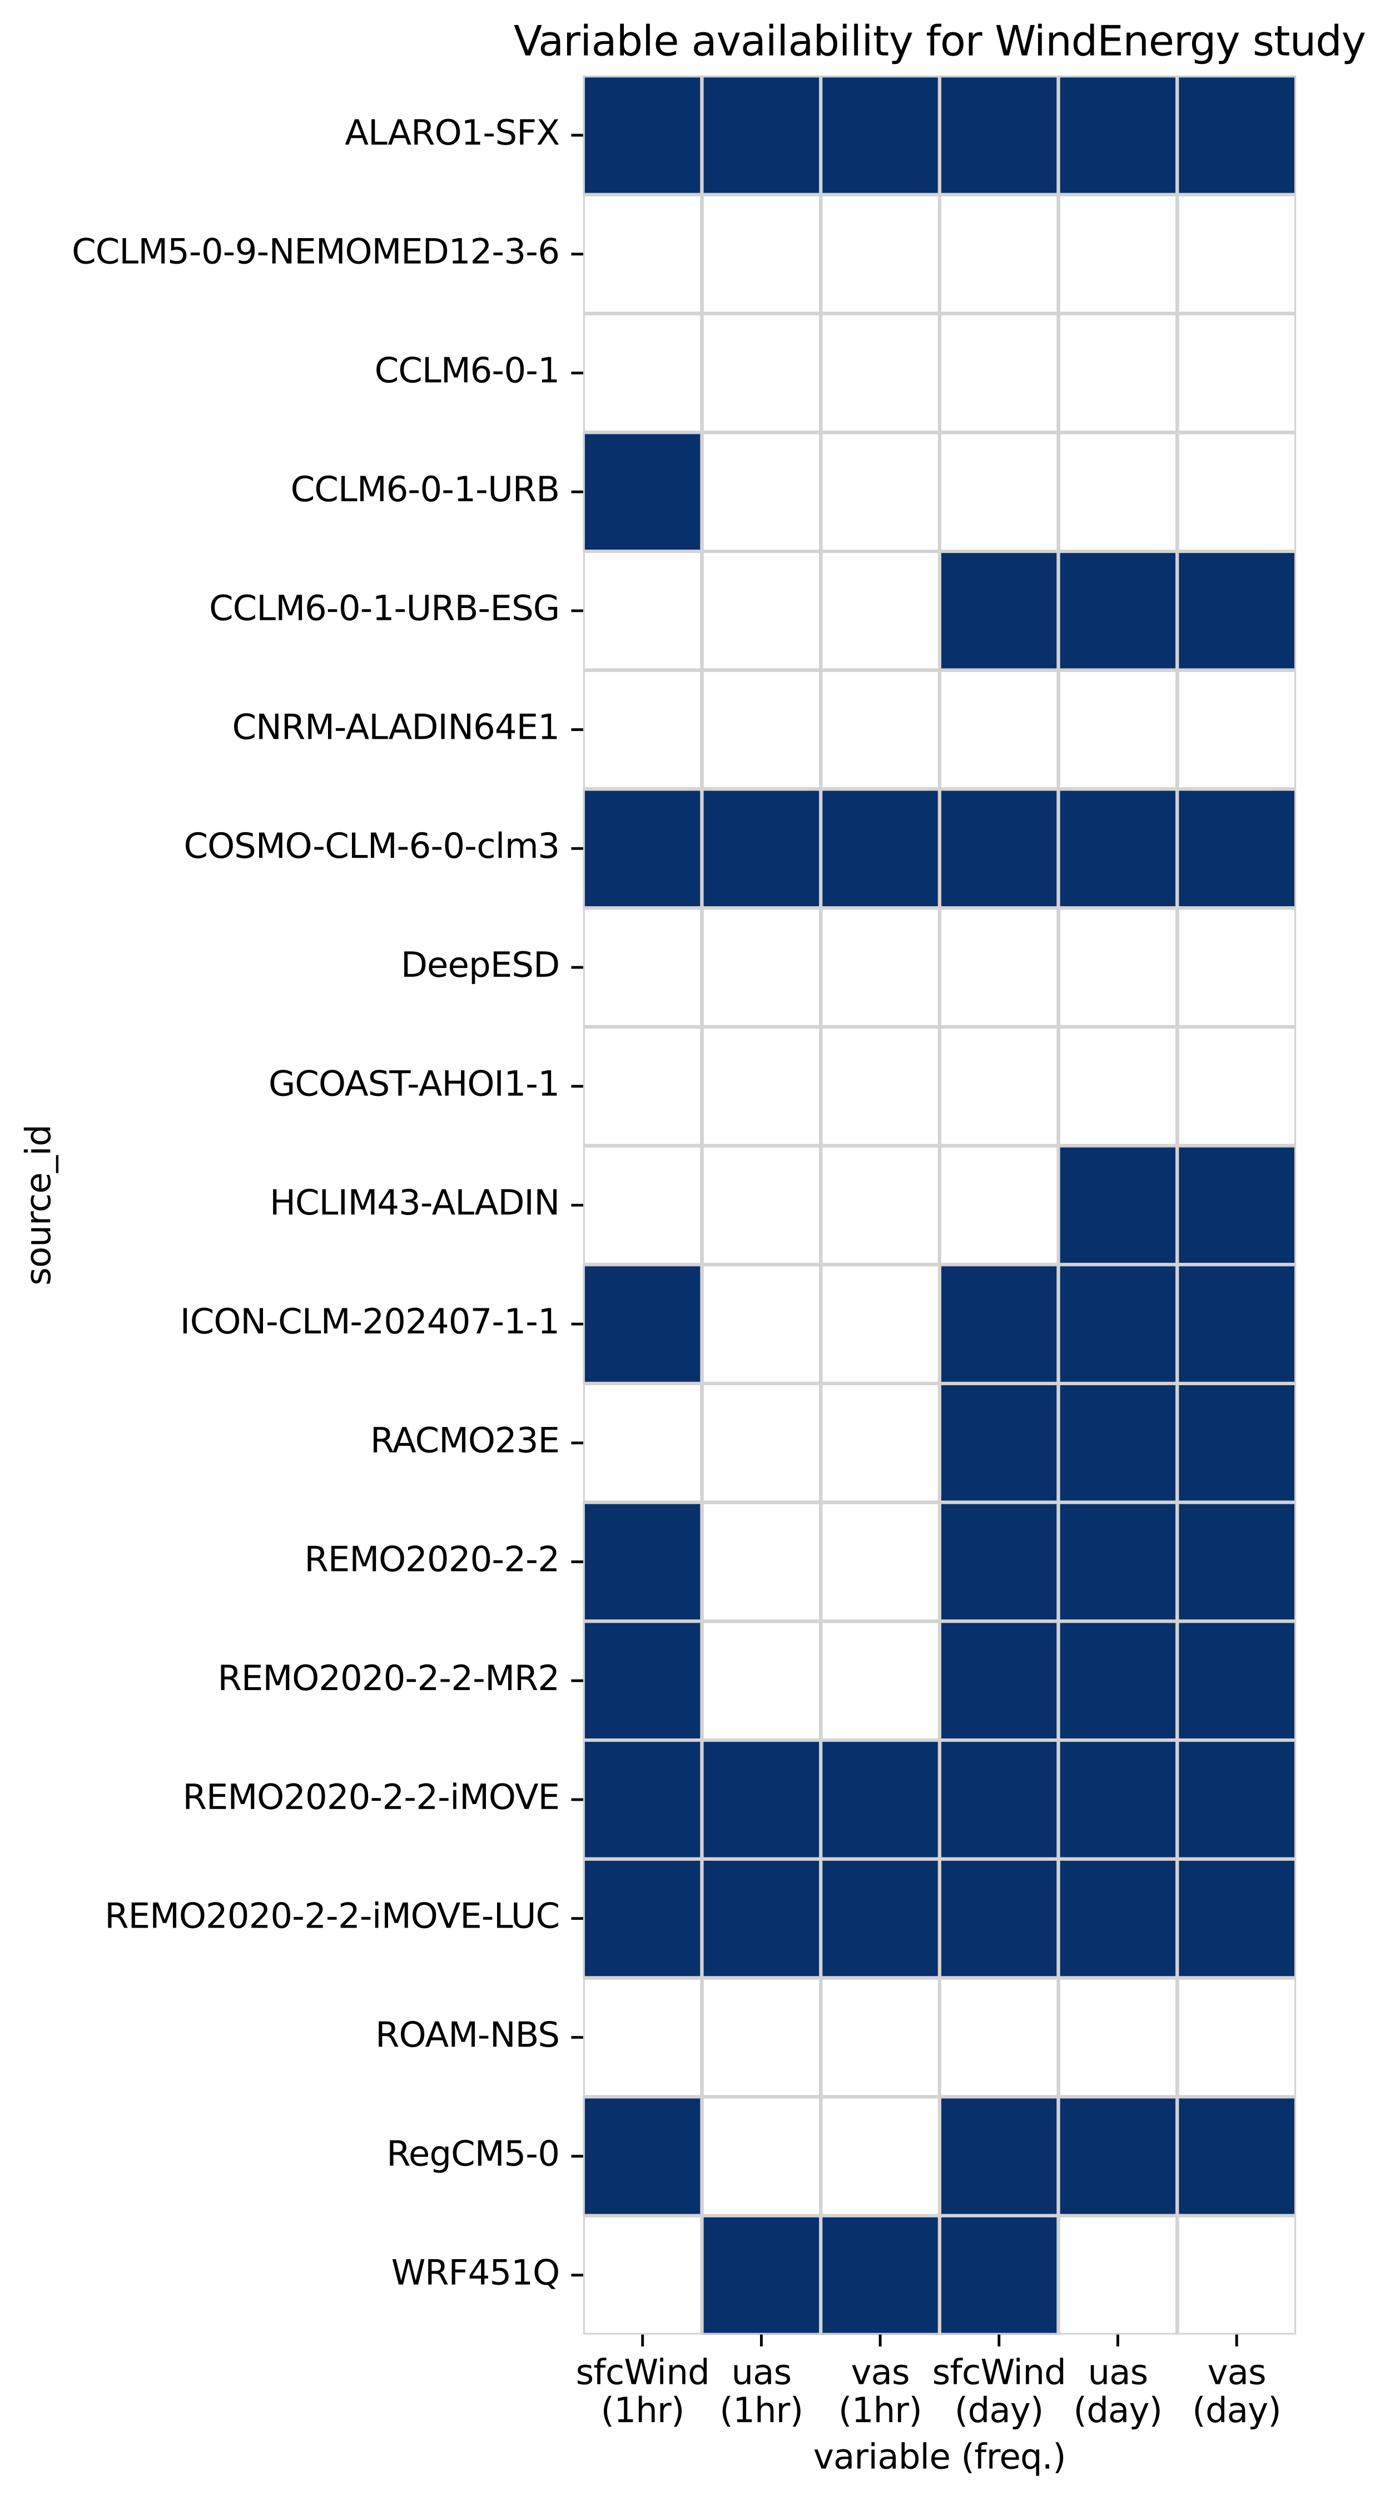 <?xml version="1.0" encoding="utf-8" standalone="no"?>
<!DOCTYPE svg PUBLIC "-//W3C//DTD SVG 1.1//EN"
  "http://www.w3.org/Graphics/SVG/1.1/DTD/svg11.dtd">
<svg xmlns:xlink="http://www.w3.org/1999/xlink" width="409.614pt" height="736.352pt" viewBox="0 0 409.614 736.352" xmlns="http://www.w3.org/2000/svg" version="1.1">
 <defs>
  <style type="text/css">*{stroke-linejoin: round; stroke-linecap: butt}</style>
 </defs>
 <g id="figure_1">
  <g id="patch_1">
   <path d="M 0 736.352
L 409.614 736.352
L 409.614 0
L 0 0
z
" style="fill: #ffffff"/>
  </g>
  <g id="axes_1">
   <g id="patch_2">
    <path d="M 171.845 687.598
L 381.934 687.598
L 381.934 22.318
L 171.845 22.318
z
" style="fill: #ffffff"/>
   </g>
   <g id="QuadMesh_1">
    <path d="M 171.845 22.318
L 206.86 22.318
L 206.86 57.333
L 171.845 57.333
L 171.845 22.318
" clip-path="url(#p84baef8c8d)" style="fill: #08306b; stroke: #d3d3d3"/>
    <path d="M 206.86 22.318
L 241.875 22.318
L 241.875 57.333
L 206.86 57.333
L 206.86 22.318
" clip-path="url(#p84baef8c8d)" style="fill: #08306b; stroke: #d3d3d3"/>
    <path d="M 241.875 22.318
L 276.89 22.318
L 276.89 57.333
L 241.875 57.333
L 241.875 22.318
" clip-path="url(#p84baef8c8d)" style="fill: #08306b; stroke: #d3d3d3"/>
    <path d="M 276.89 22.318
L 311.904 22.318
L 311.904 57.333
L 276.89 57.333
L 276.89 22.318
" clip-path="url(#p84baef8c8d)" style="fill: #08306b; stroke: #d3d3d3"/>
    <path d="M 311.904 22.318
L 346.919 22.318
L 346.919 57.333
L 311.904 57.333
L 311.904 22.318
" clip-path="url(#p84baef8c8d)" style="fill: #08306b; stroke: #d3d3d3"/>
    <path d="M 346.919 22.318
L 381.934 22.318
L 381.934 57.333
L 346.919 57.333
L 346.919 22.318
" clip-path="url(#p84baef8c8d)" style="fill: #08306b; stroke: #d3d3d3"/>
    <path d="M 171.845 57.333
L 206.86 57.333
L 206.86 92.348
L 171.845 92.348
L 171.845 57.333
" clip-path="url(#p84baef8c8d)" style="fill: none; stroke: #d3d3d3"/>
    <path d="M 206.86 57.333
L 241.875 57.333
L 241.875 92.348
L 206.86 92.348
L 206.86 57.333
" clip-path="url(#p84baef8c8d)" style="fill: none; stroke: #d3d3d3"/>
    <path d="M 241.875 57.333
L 276.89 57.333
L 276.89 92.348
L 241.875 92.348
L 241.875 57.333
" clip-path="url(#p84baef8c8d)" style="fill: none; stroke: #d3d3d3"/>
    <path d="M 276.89 57.333
L 311.904 57.333
L 311.904 92.348
L 276.89 92.348
L 276.89 57.333
" clip-path="url(#p84baef8c8d)" style="fill: none; stroke: #d3d3d3"/>
    <path d="M 311.904 57.333
L 346.919 57.333
L 346.919 92.348
L 311.904 92.348
L 311.904 57.333
" clip-path="url(#p84baef8c8d)" style="fill: none; stroke: #d3d3d3"/>
    <path d="M 346.919 57.333
L 381.934 57.333
L 381.934 92.348
L 346.919 92.348
L 346.919 57.333
" clip-path="url(#p84baef8c8d)" style="fill: none; stroke: #d3d3d3"/>
    <path d="M 171.845 92.348
L 206.86 92.348
L 206.86 127.362
L 171.845 127.362
L 171.845 92.348
" clip-path="url(#p84baef8c8d)" style="fill: none; stroke: #d3d3d3"/>
    <path d="M 206.86 92.348
L 241.875 92.348
L 241.875 127.362
L 206.86 127.362
L 206.86 92.348
" clip-path="url(#p84baef8c8d)" style="fill: none; stroke: #d3d3d3"/>
    <path d="M 241.875 92.348
L 276.89 92.348
L 276.89 127.362
L 241.875 127.362
L 241.875 92.348
" clip-path="url(#p84baef8c8d)" style="fill: none; stroke: #d3d3d3"/>
    <path d="M 276.89 92.348
L 311.904 92.348
L 311.904 127.362
L 276.89 127.362
L 276.89 92.348
" clip-path="url(#p84baef8c8d)" style="fill: none; stroke: #d3d3d3"/>
    <path d="M 311.904 92.348
L 346.919 92.348
L 346.919 127.362
L 311.904 127.362
L 311.904 92.348
" clip-path="url(#p84baef8c8d)" style="fill: none; stroke: #d3d3d3"/>
    <path d="M 346.919 92.348
L 381.934 92.348
L 381.934 127.362
L 346.919 127.362
L 346.919 92.348
" clip-path="url(#p84baef8c8d)" style="fill: none; stroke: #d3d3d3"/>
    <path d="M 171.845 127.362
L 206.86 127.362
L 206.86 162.377
L 171.845 162.377
L 171.845 127.362
" clip-path="url(#p84baef8c8d)" style="fill: #08306b; stroke: #d3d3d3"/>
    <path d="M 206.86 127.362
L 241.875 127.362
L 241.875 162.377
L 206.86 162.377
L 206.86 127.362
" clip-path="url(#p84baef8c8d)" style="fill: none; stroke: #d3d3d3"/>
    <path d="M 241.875 127.362
L 276.89 127.362
L 276.89 162.377
L 241.875 162.377
L 241.875 127.362
" clip-path="url(#p84baef8c8d)" style="fill: none; stroke: #d3d3d3"/>
    <path d="M 276.89 127.362
L 311.904 127.362
L 311.904 162.377
L 276.89 162.377
L 276.89 127.362
" clip-path="url(#p84baef8c8d)" style="fill: none; stroke: #d3d3d3"/>
    <path d="M 311.904 127.362
L 346.919 127.362
L 346.919 162.377
L 311.904 162.377
L 311.904 127.362
" clip-path="url(#p84baef8c8d)" style="fill: none; stroke: #d3d3d3"/>
    <path d="M 346.919 127.362
L 381.934 127.362
L 381.934 162.377
L 346.919 162.377
L 346.919 127.362
" clip-path="url(#p84baef8c8d)" style="fill: none; stroke: #d3d3d3"/>
    <path d="M 171.845 162.377
L 206.86 162.377
L 206.86 197.392
L 171.845 197.392
L 171.845 162.377
" clip-path="url(#p84baef8c8d)" style="fill: none; stroke: #d3d3d3"/>
    <path d="M 206.86 162.377
L 241.875 162.377
L 241.875 197.392
L 206.86 197.392
L 206.86 162.377
" clip-path="url(#p84baef8c8d)" style="fill: none; stroke: #d3d3d3"/>
    <path d="M 241.875 162.377
L 276.89 162.377
L 276.89 197.392
L 241.875 197.392
L 241.875 162.377
" clip-path="url(#p84baef8c8d)" style="fill: none; stroke: #d3d3d3"/>
    <path d="M 276.89 162.377
L 311.904 162.377
L 311.904 197.392
L 276.89 197.392
L 276.89 162.377
" clip-path="url(#p84baef8c8d)" style="fill: #08306b; stroke: #d3d3d3"/>
    <path d="M 311.904 162.377
L 346.919 162.377
L 346.919 197.392
L 311.904 197.392
L 311.904 162.377
" clip-path="url(#p84baef8c8d)" style="fill: #08306b; stroke: #d3d3d3"/>
    <path d="M 346.919 162.377
L 381.934 162.377
L 381.934 197.392
L 346.919 197.392
L 346.919 162.377
" clip-path="url(#p84baef8c8d)" style="fill: #08306b; stroke: #d3d3d3"/>
    <path d="M 171.845 197.392
L 206.86 197.392
L 206.86 232.407
L 171.845 232.407
L 171.845 197.392
" clip-path="url(#p84baef8c8d)" style="fill: none; stroke: #d3d3d3"/>
    <path d="M 206.86 197.392
L 241.875 197.392
L 241.875 232.407
L 206.86 232.407
L 206.86 197.392
" clip-path="url(#p84baef8c8d)" style="fill: none; stroke: #d3d3d3"/>
    <path d="M 241.875 197.392
L 276.89 197.392
L 276.89 232.407
L 241.875 232.407
L 241.875 197.392
" clip-path="url(#p84baef8c8d)" style="fill: none; stroke: #d3d3d3"/>
    <path d="M 276.89 197.392
L 311.904 197.392
L 311.904 232.407
L 276.89 232.407
L 276.89 197.392
" clip-path="url(#p84baef8c8d)" style="fill: none; stroke: #d3d3d3"/>
    <path d="M 311.904 197.392
L 346.919 197.392
L 346.919 232.407
L 311.904 232.407
L 311.904 197.392
" clip-path="url(#p84baef8c8d)" style="fill: none; stroke: #d3d3d3"/>
    <path d="M 346.919 197.392
L 381.934 197.392
L 381.934 232.407
L 346.919 232.407
L 346.919 197.392
" clip-path="url(#p84baef8c8d)" style="fill: none; stroke: #d3d3d3"/>
    <path d="M 171.845 232.407
L 206.86 232.407
L 206.86 267.421
L 171.845 267.421
L 171.845 232.407
" clip-path="url(#p84baef8c8d)" style="fill: #08306b; stroke: #d3d3d3"/>
    <path d="M 206.86 232.407
L 241.875 232.407
L 241.875 267.421
L 206.86 267.421
L 206.86 232.407
" clip-path="url(#p84baef8c8d)" style="fill: #08306b; stroke: #d3d3d3"/>
    <path d="M 241.875 232.407
L 276.89 232.407
L 276.89 267.421
L 241.875 267.421
L 241.875 232.407
" clip-path="url(#p84baef8c8d)" style="fill: #08306b; stroke: #d3d3d3"/>
    <path d="M 276.89 232.407
L 311.904 232.407
L 311.904 267.421
L 276.89 267.421
L 276.89 232.407
" clip-path="url(#p84baef8c8d)" style="fill: #08306b; stroke: #d3d3d3"/>
    <path d="M 311.904 232.407
L 346.919 232.407
L 346.919 267.421
L 311.904 267.421
L 311.904 232.407
" clip-path="url(#p84baef8c8d)" style="fill: #08306b; stroke: #d3d3d3"/>
    <path d="M 346.919 232.407
L 381.934 232.407
L 381.934 267.421
L 346.919 267.421
L 346.919 232.407
" clip-path="url(#p84baef8c8d)" style="fill: #08306b; stroke: #d3d3d3"/>
    <path d="M 171.845 267.421
L 206.86 267.421
L 206.86 302.436
L 171.845 302.436
L 171.845 267.421
" clip-path="url(#p84baef8c8d)" style="fill: none; stroke: #d3d3d3"/>
    <path d="M 206.86 267.421
L 241.875 267.421
L 241.875 302.436
L 206.86 302.436
L 206.86 267.421
" clip-path="url(#p84baef8c8d)" style="fill: none; stroke: #d3d3d3"/>
    <path d="M 241.875 267.421
L 276.89 267.421
L 276.89 302.436
L 241.875 302.436
L 241.875 267.421
" clip-path="url(#p84baef8c8d)" style="fill: none; stroke: #d3d3d3"/>
    <path d="M 276.89 267.421
L 311.904 267.421
L 311.904 302.436
L 276.89 302.436
L 276.89 267.421
" clip-path="url(#p84baef8c8d)" style="fill: none; stroke: #d3d3d3"/>
    <path d="M 311.904 267.421
L 346.919 267.421
L 346.919 302.436
L 311.904 302.436
L 311.904 267.421
" clip-path="url(#p84baef8c8d)" style="fill: none; stroke: #d3d3d3"/>
    <path d="M 346.919 267.421
L 381.934 267.421
L 381.934 302.436
L 346.919 302.436
L 346.919 267.421
" clip-path="url(#p84baef8c8d)" style="fill: none; stroke: #d3d3d3"/>
    <path d="M 171.845 302.436
L 206.86 302.436
L 206.86 337.451
L 171.845 337.451
L 171.845 302.436
" clip-path="url(#p84baef8c8d)" style="fill: none; stroke: #d3d3d3"/>
    <path d="M 206.86 302.436
L 241.875 302.436
L 241.875 337.451
L 206.86 337.451
L 206.86 302.436
" clip-path="url(#p84baef8c8d)" style="fill: none; stroke: #d3d3d3"/>
    <path d="M 241.875 302.436
L 276.89 302.436
L 276.89 337.451
L 241.875 337.451
L 241.875 302.436
" clip-path="url(#p84baef8c8d)" style="fill: none; stroke: #d3d3d3"/>
    <path d="M 276.89 302.436
L 311.904 302.436
L 311.904 337.451
L 276.89 337.451
L 276.89 302.436
" clip-path="url(#p84baef8c8d)" style="fill: none; stroke: #d3d3d3"/>
    <path d="M 311.904 302.436
L 346.919 302.436
L 346.919 337.451
L 311.904 337.451
L 311.904 302.436
" clip-path="url(#p84baef8c8d)" style="fill: none; stroke: #d3d3d3"/>
    <path d="M 346.919 302.436
L 381.934 302.436
L 381.934 337.451
L 346.919 337.451
L 346.919 302.436
" clip-path="url(#p84baef8c8d)" style="fill: none; stroke: #d3d3d3"/>
    <path d="M 171.845 337.451
L 206.86 337.451
L 206.86 372.465
L 171.845 372.465
L 171.845 337.451
" clip-path="url(#p84baef8c8d)" style="fill: none; stroke: #d3d3d3"/>
    <path d="M 206.86 337.451
L 241.875 337.451
L 241.875 372.465
L 206.86 372.465
L 206.86 337.451
" clip-path="url(#p84baef8c8d)" style="fill: none; stroke: #d3d3d3"/>
    <path d="M 241.875 337.451
L 276.89 337.451
L 276.89 372.465
L 241.875 372.465
L 241.875 337.451
" clip-path="url(#p84baef8c8d)" style="fill: none; stroke: #d3d3d3"/>
    <path d="M 276.89 337.451
L 311.904 337.451
L 311.904 372.465
L 276.89 372.465
L 276.89 337.451
" clip-path="url(#p84baef8c8d)" style="fill: none; stroke: #d3d3d3"/>
    <path d="M 311.904 337.451
L 346.919 337.451
L 346.919 372.465
L 311.904 372.465
L 311.904 337.451
" clip-path="url(#p84baef8c8d)" style="fill: #08306b; stroke: #d3d3d3"/>
    <path d="M 346.919 337.451
L 381.934 337.451
L 381.934 372.465
L 346.919 372.465
L 346.919 337.451
" clip-path="url(#p84baef8c8d)" style="fill: #08306b; stroke: #d3d3d3"/>
    <path d="M 171.845 372.465
L 206.86 372.465
L 206.86 407.48
L 171.845 407.48
L 171.845 372.465
" clip-path="url(#p84baef8c8d)" style="fill: #08306b; stroke: #d3d3d3"/>
    <path d="M 206.86 372.465
L 241.875 372.465
L 241.875 407.48
L 206.86 407.48
L 206.86 372.465
" clip-path="url(#p84baef8c8d)" style="fill: none; stroke: #d3d3d3"/>
    <path d="M 241.875 372.465
L 276.89 372.465
L 276.89 407.48
L 241.875 407.48
L 241.875 372.465
" clip-path="url(#p84baef8c8d)" style="fill: none; stroke: #d3d3d3"/>
    <path d="M 276.89 372.465
L 311.904 372.465
L 311.904 407.48
L 276.89 407.48
L 276.89 372.465
" clip-path="url(#p84baef8c8d)" style="fill: #08306b; stroke: #d3d3d3"/>
    <path d="M 311.904 372.465
L 346.919 372.465
L 346.919 407.48
L 311.904 407.48
L 311.904 372.465
" clip-path="url(#p84baef8c8d)" style="fill: #08306b; stroke: #d3d3d3"/>
    <path d="M 346.919 372.465
L 381.934 372.465
L 381.934 407.48
L 346.919 407.48
L 346.919 372.465
" clip-path="url(#p84baef8c8d)" style="fill: #08306b; stroke: #d3d3d3"/>
    <path d="M 171.845 407.48
L 206.86 407.48
L 206.86 442.495
L 171.845 442.495
L 171.845 407.48
" clip-path="url(#p84baef8c8d)" style="fill: none; stroke: #d3d3d3"/>
    <path d="M 206.86 407.48
L 241.875 407.48
L 241.875 442.495
L 206.86 442.495
L 206.86 407.48
" clip-path="url(#p84baef8c8d)" style="fill: none; stroke: #d3d3d3"/>
    <path d="M 241.875 407.48
L 276.89 407.48
L 276.89 442.495
L 241.875 442.495
L 241.875 407.48
" clip-path="url(#p84baef8c8d)" style="fill: none; stroke: #d3d3d3"/>
    <path d="M 276.89 407.48
L 311.904 407.48
L 311.904 442.495
L 276.89 442.495
L 276.89 407.48
" clip-path="url(#p84baef8c8d)" style="fill: #08306b; stroke: #d3d3d3"/>
    <path d="M 311.904 407.48
L 346.919 407.48
L 346.919 442.495
L 311.904 442.495
L 311.904 407.48
" clip-path="url(#p84baef8c8d)" style="fill: #08306b; stroke: #d3d3d3"/>
    <path d="M 346.919 407.48
L 381.934 407.48
L 381.934 442.495
L 346.919 442.495
L 346.919 407.48
" clip-path="url(#p84baef8c8d)" style="fill: #08306b; stroke: #d3d3d3"/>
    <path d="M 171.845 442.495
L 206.86 442.495
L 206.86 477.51
L 171.845 477.51
L 171.845 442.495
" clip-path="url(#p84baef8c8d)" style="fill: #08306b; stroke: #d3d3d3"/>
    <path d="M 206.86 442.495
L 241.875 442.495
L 241.875 477.51
L 206.86 477.51
L 206.86 442.495
" clip-path="url(#p84baef8c8d)" style="fill: none; stroke: #d3d3d3"/>
    <path d="M 241.875 442.495
L 276.89 442.495
L 276.89 477.51
L 241.875 477.51
L 241.875 442.495
" clip-path="url(#p84baef8c8d)" style="fill: none; stroke: #d3d3d3"/>
    <path d="M 276.89 442.495
L 311.904 442.495
L 311.904 477.51
L 276.89 477.51
L 276.89 442.495
" clip-path="url(#p84baef8c8d)" style="fill: #08306b; stroke: #d3d3d3"/>
    <path d="M 311.904 442.495
L 346.919 442.495
L 346.919 477.51
L 311.904 477.51
L 311.904 442.495
" clip-path="url(#p84baef8c8d)" style="fill: #08306b; stroke: #d3d3d3"/>
    <path d="M 346.919 442.495
L 381.934 442.495
L 381.934 477.51
L 346.919 477.51
L 346.919 442.495
" clip-path="url(#p84baef8c8d)" style="fill: #08306b; stroke: #d3d3d3"/>
    <path d="M 171.845 477.51
L 206.86 477.51
L 206.86 512.524
L 171.845 512.524
L 171.845 477.51
" clip-path="url(#p84baef8c8d)" style="fill: #08306b; stroke: #d3d3d3"/>
    <path d="M 206.86 477.51
L 241.875 477.51
L 241.875 512.524
L 206.86 512.524
L 206.86 477.51
" clip-path="url(#p84baef8c8d)" style="fill: none; stroke: #d3d3d3"/>
    <path d="M 241.875 477.51
L 276.89 477.51
L 276.89 512.524
L 241.875 512.524
L 241.875 477.51
" clip-path="url(#p84baef8c8d)" style="fill: none; stroke: #d3d3d3"/>
    <path d="M 276.89 477.51
L 311.904 477.51
L 311.904 512.524
L 276.89 512.524
L 276.89 477.51
" clip-path="url(#p84baef8c8d)" style="fill: #08306b; stroke: #d3d3d3"/>
    <path d="M 311.904 477.51
L 346.919 477.51
L 346.919 512.524
L 311.904 512.524
L 311.904 477.51
" clip-path="url(#p84baef8c8d)" style="fill: #08306b; stroke: #d3d3d3"/>
    <path d="M 346.919 477.51
L 381.934 477.51
L 381.934 512.524
L 346.919 512.524
L 346.919 477.51
" clip-path="url(#p84baef8c8d)" style="fill: #08306b; stroke: #d3d3d3"/>
    <path d="M 171.845 512.524
L 206.86 512.524
L 206.86 547.539
L 171.845 547.539
L 171.845 512.524
" clip-path="url(#p84baef8c8d)" style="fill: #08306b; stroke: #d3d3d3"/>
    <path d="M 206.86 512.524
L 241.875 512.524
L 241.875 547.539
L 206.86 547.539
L 206.86 512.524
" clip-path="url(#p84baef8c8d)" style="fill: #08306b; stroke: #d3d3d3"/>
    <path d="M 241.875 512.524
L 276.89 512.524
L 276.89 547.539
L 241.875 547.539
L 241.875 512.524
" clip-path="url(#p84baef8c8d)" style="fill: #08306b; stroke: #d3d3d3"/>
    <path d="M 276.89 512.524
L 311.904 512.524
L 311.904 547.539
L 276.89 547.539
L 276.89 512.524
" clip-path="url(#p84baef8c8d)" style="fill: #08306b; stroke: #d3d3d3"/>
    <path d="M 311.904 512.524
L 346.919 512.524
L 346.919 547.539
L 311.904 547.539
L 311.904 512.524
" clip-path="url(#p84baef8c8d)" style="fill: #08306b; stroke: #d3d3d3"/>
    <path d="M 346.919 512.524
L 381.934 512.524
L 381.934 547.539
L 346.919 547.539
L 346.919 512.524
" clip-path="url(#p84baef8c8d)" style="fill: #08306b; stroke: #d3d3d3"/>
    <path d="M 171.845 547.539
L 206.86 547.539
L 206.86 582.554
L 171.845 582.554
L 171.845 547.539
" clip-path="url(#p84baef8c8d)" style="fill: #08306b; stroke: #d3d3d3"/>
    <path d="M 206.86 547.539
L 241.875 547.539
L 241.875 582.554
L 206.86 582.554
L 206.86 547.539
" clip-path="url(#p84baef8c8d)" style="fill: #08306b; stroke: #d3d3d3"/>
    <path d="M 241.875 547.539
L 276.89 547.539
L 276.89 582.554
L 241.875 582.554
L 241.875 547.539
" clip-path="url(#p84baef8c8d)" style="fill: #08306b; stroke: #d3d3d3"/>
    <path d="M 276.89 547.539
L 311.904 547.539
L 311.904 582.554
L 276.89 582.554
L 276.89 547.539
" clip-path="url(#p84baef8c8d)" style="fill: #08306b; stroke: #d3d3d3"/>
    <path d="M 311.904 547.539
L 346.919 547.539
L 346.919 582.554
L 311.904 582.554
L 311.904 547.539
" clip-path="url(#p84baef8c8d)" style="fill: #08306b; stroke: #d3d3d3"/>
    <path d="M 346.919 547.539
L 381.934 547.539
L 381.934 582.554
L 346.919 582.554
L 346.919 547.539
" clip-path="url(#p84baef8c8d)" style="fill: #08306b; stroke: #d3d3d3"/>
    <path d="M 171.845 582.554
L 206.86 582.554
L 206.86 617.569
L 171.845 617.569
L 171.845 582.554
" clip-path="url(#p84baef8c8d)" style="fill: none; stroke: #d3d3d3"/>
    <path d="M 206.86 582.554
L 241.875 582.554
L 241.875 617.569
L 206.86 617.569
L 206.86 582.554
" clip-path="url(#p84baef8c8d)" style="fill: none; stroke: #d3d3d3"/>
    <path d="M 241.875 582.554
L 276.89 582.554
L 276.89 617.569
L 241.875 617.569
L 241.875 582.554
" clip-path="url(#p84baef8c8d)" style="fill: none; stroke: #d3d3d3"/>
    <path d="M 276.89 582.554
L 311.904 582.554
L 311.904 617.569
L 276.89 617.569
L 276.89 582.554
" clip-path="url(#p84baef8c8d)" style="fill: none; stroke: #d3d3d3"/>
    <path d="M 311.904 582.554
L 346.919 582.554
L 346.919 617.569
L 311.904 617.569
L 311.904 582.554
" clip-path="url(#p84baef8c8d)" style="fill: none; stroke: #d3d3d3"/>
    <path d="M 346.919 582.554
L 381.934 582.554
L 381.934 617.569
L 346.919 617.569
L 346.919 582.554
" clip-path="url(#p84baef8c8d)" style="fill: none; stroke: #d3d3d3"/>
    <path d="M 171.845 617.569
L 206.86 617.569
L 206.86 652.583
L 171.845 652.583
L 171.845 617.569
" clip-path="url(#p84baef8c8d)" style="fill: #08306b; stroke: #d3d3d3"/>
    <path d="M 206.86 617.569
L 241.875 617.569
L 241.875 652.583
L 206.86 652.583
L 206.86 617.569
" clip-path="url(#p84baef8c8d)" style="fill: none; stroke: #d3d3d3"/>
    <path d="M 241.875 617.569
L 276.89 617.569
L 276.89 652.583
L 241.875 652.583
L 241.875 617.569
" clip-path="url(#p84baef8c8d)" style="fill: none; stroke: #d3d3d3"/>
    <path d="M 276.89 617.569
L 311.904 617.569
L 311.904 652.583
L 276.89 652.583
L 276.89 617.569
" clip-path="url(#p84baef8c8d)" style="fill: #08306b; stroke: #d3d3d3"/>
    <path d="M 311.904 617.569
L 346.919 617.569
L 346.919 652.583
L 311.904 652.583
L 311.904 617.569
" clip-path="url(#p84baef8c8d)" style="fill: #08306b; stroke: #d3d3d3"/>
    <path d="M 346.919 617.569
L 381.934 617.569
L 381.934 652.583
L 346.919 652.583
L 346.919 617.569
" clip-path="url(#p84baef8c8d)" style="fill: #08306b; stroke: #d3d3d3"/>
    <path d="M 171.845 652.583
L 206.86 652.583
L 206.86 687.598
L 171.845 687.598
L 171.845 652.583
" clip-path="url(#p84baef8c8d)" style="fill: none; stroke: #d3d3d3"/>
    <path d="M 206.86 652.583
L 241.875 652.583
L 241.875 687.598
L 206.86 687.598
L 206.86 652.583
" clip-path="url(#p84baef8c8d)" style="fill: #08306b; stroke: #d3d3d3"/>
    <path d="M 241.875 652.583
L 276.89 652.583
L 276.89 687.598
L 241.875 687.598
L 241.875 652.583
" clip-path="url(#p84baef8c8d)" style="fill: #08306b; stroke: #d3d3d3"/>
    <path d="M 276.89 652.583
L 311.904 652.583
L 311.904 687.598
L 276.89 687.598
L 276.89 652.583
" clip-path="url(#p84baef8c8d)" style="fill: #08306b; stroke: #d3d3d3"/>
    <path d="M 311.904 652.583
L 346.919 652.583
L 346.919 687.598
L 311.904 687.598
L 311.904 652.583
" clip-path="url(#p84baef8c8d)" style="fill: none; stroke: #d3d3d3"/>
    <path d="M 346.919 652.583
L 381.934 652.583
L 381.934 687.598
L 346.919 687.598
L 346.919 652.583
" clip-path="url(#p84baef8c8d)" style="fill: none; stroke: #d3d3d3"/>
   </g>
   <g id="matplotlib.axis_1">
    <g id="xtick_1">
     <g id="line2d_1">
      <defs>
       <path id="m0a4fddce96" d="M 0 0
L 0 3.5
" style="stroke: #000000; stroke-width: 0.8"/>
      </defs>
      <g>
       <use xlink:href="#m0a4fddce96" x="189.353" y="687.598" style="stroke: #000000; stroke-width: 0.8"/>
      </g>
     </g>
     <g id="text_1">
      <!-- sfcWind -->
      <g transform="translate(169.675 702.197) scale(0.1 -0.1)">
       <defs>
        <path id="DejaVuSans-73" d="M 2834 3397
L 2834 2853
Q 2591 2978 2328 3040
Q 2066 3103 1784 3103
Q 1356 3103 1142 2972
Q 928 2841 928 2578
Q 928 2378 1081 2264
Q 1234 2150 1697 2047
L 1894 2003
Q 2506 1872 2764 1633
Q 3022 1394 3022 966
Q 3022 478 2636 193
Q 2250 -91 1575 -91
Q 1294 -91 989 -36
Q 684 19 347 128
L 347 722
Q 666 556 975 473
Q 1284 391 1588 391
Q 1994 391 2212 530
Q 2431 669 2431 922
Q 2431 1156 2273 1281
Q 2116 1406 1581 1522
L 1381 1569
Q 847 1681 609 1914
Q 372 2147 372 2553
Q 372 3047 722 3315
Q 1072 3584 1716 3584
Q 2034 3584 2315 3537
Q 2597 3491 2834 3397
z
" transform="scale(0.016)"/>
        <path id="DejaVuSans-66" d="M 2375 4863
L 2375 4384
L 1825 4384
Q 1516 4384 1395 4259
Q 1275 4134 1275 3809
L 1275 3500
L 2222 3500
L 2222 3053
L 1275 3053
L 1275 0
L 697 0
L 697 3053
L 147 3053
L 147 3500
L 697 3500
L 697 3744
Q 697 4328 969 4595
Q 1241 4863 1831 4863
L 2375 4863
z
" transform="scale(0.016)"/>
        <path id="DejaVuSans-63" d="M 3122 3366
L 3122 2828
Q 2878 2963 2633 3030
Q 2388 3097 2138 3097
Q 1578 3097 1268 2742
Q 959 2388 959 1747
Q 959 1106 1268 751
Q 1578 397 2138 397
Q 2388 397 2633 464
Q 2878 531 3122 666
L 3122 134
Q 2881 22 2623 -34
Q 2366 -91 2075 -91
Q 1284 -91 818 406
Q 353 903 353 1747
Q 353 2603 823 3093
Q 1294 3584 2113 3584
Q 2378 3584 2631 3529
Q 2884 3475 3122 3366
z
" transform="scale(0.016)"/>
        <path id="DejaVuSans-57" d="M 213 4666
L 850 4666
L 1831 722
L 2809 4666
L 3519 4666
L 4500 722
L 5478 4666
L 6119 4666
L 4947 0
L 4153 0
L 3169 4050
L 2175 0
L 1381 0
L 213 4666
z
" transform="scale(0.016)"/>
        <path id="DejaVuSans-69" d="M 603 3500
L 1178 3500
L 1178 0
L 603 0
L 603 3500
z
M 603 4863
L 1178 4863
L 1178 4134
L 603 4134
L 603 4863
z
" transform="scale(0.016)"/>
        <path id="DejaVuSans-6e" d="M 3513 2113
L 3513 0
L 2938 0
L 2938 2094
Q 2938 2591 2744 2837
Q 2550 3084 2163 3084
Q 1697 3084 1428 2787
Q 1159 2491 1159 1978
L 1159 0
L 581 0
L 581 3500
L 1159 3500
L 1159 2956
Q 1366 3272 1645 3428
Q 1925 3584 2291 3584
Q 2894 3584 3203 3211
Q 3513 2838 3513 2113
z
" transform="scale(0.016)"/>
        <path id="DejaVuSans-64" d="M 2906 2969
L 2906 4863
L 3481 4863
L 3481 0
L 2906 0
L 2906 525
Q 2725 213 2448 61
Q 2172 -91 1784 -91
Q 1150 -91 751 415
Q 353 922 353 1747
Q 353 2572 751 3078
Q 1150 3584 1784 3584
Q 2172 3584 2448 3432
Q 2725 3281 2906 2969
z
M 947 1747
Q 947 1113 1208 752
Q 1469 391 1925 391
Q 2381 391 2643 752
Q 2906 1113 2906 1747
Q 2906 2381 2643 2742
Q 2381 3103 1925 3103
Q 1469 3103 1208 2742
Q 947 2381 947 1747
z
" transform="scale(0.016)"/>
       </defs>
       <use xlink:href="#DejaVuSans-73"/>
       <use xlink:href="#DejaVuSans-66" transform="translate(52.1 0)"/>
       <use xlink:href="#DejaVuSans-63" transform="translate(87.305 0)"/>
       <use xlink:href="#DejaVuSans-57" transform="translate(142.285 0)"/>
       <use xlink:href="#DejaVuSans-69" transform="translate(238.912 0)"/>
       <use xlink:href="#DejaVuSans-6e" transform="translate(266.695 0)"/>
       <use xlink:href="#DejaVuSans-64" transform="translate(330.074 0)"/>
      </g>
      <!-- (1hr) -->
      <g transform="translate(177.046 713.394) scale(0.1 -0.1)">
       <defs>
        <path id="DejaVuSans-28" d="M 1984 4856
Q 1566 4138 1362 3434
Q 1159 2731 1159 2009
Q 1159 1288 1364 580
Q 1569 -128 1984 -844
L 1484 -844
Q 1016 -109 783 600
Q 550 1309 550 2009
Q 550 2706 781 3412
Q 1013 4119 1484 4856
L 1984 4856
z
" transform="scale(0.016)"/>
        <path id="DejaVuSans-31" d="M 794 531
L 1825 531
L 1825 4091
L 703 3866
L 703 4441
L 1819 4666
L 2450 4666
L 2450 531
L 3481 531
L 3481 0
L 794 0
L 794 531
z
" transform="scale(0.016)"/>
        <path id="DejaVuSans-68" d="M 3513 2113
L 3513 0
L 2938 0
L 2938 2094
Q 2938 2591 2744 2837
Q 2550 3084 2163 3084
Q 1697 3084 1428 2787
Q 1159 2491 1159 1978
L 1159 0
L 581 0
L 581 4863
L 1159 4863
L 1159 2956
Q 1366 3272 1645 3428
Q 1925 3584 2291 3584
Q 2894 3584 3203 3211
Q 3513 2838 3513 2113
z
" transform="scale(0.016)"/>
        <path id="DejaVuSans-72" d="M 2631 2963
Q 2534 3019 2420 3045
Q 2306 3072 2169 3072
Q 1681 3072 1420 2755
Q 1159 2438 1159 1844
L 1159 0
L 581 0
L 581 3500
L 1159 3500
L 1159 2956
Q 1341 3275 1631 3429
Q 1922 3584 2338 3584
Q 2397 3584 2469 3576
Q 2541 3569 2628 3553
L 2631 2963
z
" transform="scale(0.016)"/>
        <path id="DejaVuSans-29" d="M 513 4856
L 1013 4856
Q 1481 4119 1714 3412
Q 1947 2706 1947 2009
Q 1947 1309 1714 600
Q 1481 -109 1013 -844
L 513 -844
Q 928 -128 1133 580
Q 1338 1288 1338 2009
Q 1338 2731 1133 3434
Q 928 4138 513 4856
z
" transform="scale(0.016)"/>
       </defs>
       <use xlink:href="#DejaVuSans-28"/>
       <use xlink:href="#DejaVuSans-31" transform="translate(39.014 0)"/>
       <use xlink:href="#DejaVuSans-68" transform="translate(102.637 0)"/>
       <use xlink:href="#DejaVuSans-72" transform="translate(166.016 0)"/>
       <use xlink:href="#DejaVuSans-29" transform="translate(207.129 0)"/>
      </g>
     </g>
    </g>
    <g id="xtick_2">
     <g id="line2d_2">
      <g>
       <use xlink:href="#m0a4fddce96" x="224.367" y="687.598" style="stroke: #000000; stroke-width: 0.8"/>
      </g>
     </g>
     <g id="text_2">
      <!-- uas -->
      <g transform="translate(215.53 702.197) scale(0.1 -0.1)">
       <defs>
        <path id="DejaVuSans-75" d="M 544 1381
L 544 3500
L 1119 3500
L 1119 1403
Q 1119 906 1312 657
Q 1506 409 1894 409
Q 2359 409 2629 706
Q 2900 1003 2900 1516
L 2900 3500
L 3475 3500
L 3475 0
L 2900 0
L 2900 538
Q 2691 219 2414 64
Q 2138 -91 1772 -91
Q 1169 -91 856 284
Q 544 659 544 1381
z
M 1991 3584
L 1991 3584
z
" transform="scale(0.016)"/>
        <path id="DejaVuSans-61" d="M 2194 1759
Q 1497 1759 1228 1600
Q 959 1441 959 1056
Q 959 750 1161 570
Q 1363 391 1709 391
Q 2188 391 2477 730
Q 2766 1069 2766 1631
L 2766 1759
L 2194 1759
z
M 3341 1997
L 3341 0
L 2766 0
L 2766 531
Q 2569 213 2275 61
Q 1981 -91 1556 -91
Q 1019 -91 701 211
Q 384 513 384 1019
Q 384 1609 779 1909
Q 1175 2209 1959 2209
L 2766 2209
L 2766 2266
Q 2766 2663 2505 2880
Q 2244 3097 1772 3097
Q 1472 3097 1187 3025
Q 903 2953 641 2809
L 641 3341
Q 956 3463 1253 3523
Q 1550 3584 1831 3584
Q 2591 3584 2966 3190
Q 3341 2797 3341 1997
z
" transform="scale(0.016)"/>
       </defs>
       <use xlink:href="#DejaVuSans-75"/>
       <use xlink:href="#DejaVuSans-61" transform="translate(63.379 0)"/>
       <use xlink:href="#DejaVuSans-73" transform="translate(124.658 0)"/>
      </g>
      <!-- (1hr) -->
      <g transform="translate(212.06 713.394) scale(0.1 -0.1)">
       <use xlink:href="#DejaVuSans-28"/>
       <use xlink:href="#DejaVuSans-31" transform="translate(39.014 0)"/>
       <use xlink:href="#DejaVuSans-68" transform="translate(102.637 0)"/>
       <use xlink:href="#DejaVuSans-72" transform="translate(166.016 0)"/>
       <use xlink:href="#DejaVuSans-29" transform="translate(207.129 0)"/>
      </g>
     </g>
    </g>
    <g id="xtick_3">
     <g id="line2d_3">
      <g>
       <use xlink:href="#m0a4fddce96" x="259.382" y="687.598" style="stroke: #000000; stroke-width: 0.8"/>
      </g>
     </g>
     <g id="text_3">
      <!-- vas -->
      <g transform="translate(250.754 702.197) scale(0.1 -0.1)">
       <defs>
        <path id="DejaVuSans-76" d="M 191 3500
L 800 3500
L 1894 563
L 2988 3500
L 3597 3500
L 2284 0
L 1503 0
L 191 3500
z
" transform="scale(0.016)"/>
       </defs>
       <use xlink:href="#DejaVuSans-76"/>
       <use xlink:href="#DejaVuSans-61" transform="translate(59.18 0)"/>
       <use xlink:href="#DejaVuSans-73" transform="translate(120.459 0)"/>
      </g>
      <!-- (1hr) -->
      <g transform="translate(247.075 713.394) scale(0.1 -0.1)">
       <use xlink:href="#DejaVuSans-28"/>
       <use xlink:href="#DejaVuSans-31" transform="translate(39.014 0)"/>
       <use xlink:href="#DejaVuSans-68" transform="translate(102.637 0)"/>
       <use xlink:href="#DejaVuSans-72" transform="translate(166.016 0)"/>
       <use xlink:href="#DejaVuSans-29" transform="translate(207.129 0)"/>
      </g>
     </g>
    </g>
    <g id="xtick_4">
     <g id="line2d_4">
      <g>
       <use xlink:href="#m0a4fddce96" x="294.397" y="687.598" style="stroke: #000000; stroke-width: 0.8"/>
      </g>
     </g>
     <g id="text_4">
      <!-- sfcWind -->
      <g transform="translate(274.72 702.197) scale(0.1 -0.1)">
       <use xlink:href="#DejaVuSans-73"/>
       <use xlink:href="#DejaVuSans-66" transform="translate(52.1 0)"/>
       <use xlink:href="#DejaVuSans-63" transform="translate(87.305 0)"/>
       <use xlink:href="#DejaVuSans-57" transform="translate(142.285 0)"/>
       <use xlink:href="#DejaVuSans-69" transform="translate(238.912 0)"/>
       <use xlink:href="#DejaVuSans-6e" transform="translate(266.695 0)"/>
       <use xlink:href="#DejaVuSans-64" transform="translate(330.074 0)"/>
      </g>
      <!-- (day) -->
      <g transform="translate(281.298 713.394) scale(0.1 -0.1)">
       <defs>
        <path id="DejaVuSans-79" d="M 2059 -325
Q 1816 -950 1584 -1140
Q 1353 -1331 966 -1331
L 506 -1331
L 506 -850
L 844 -850
Q 1081 -850 1212 -737
Q 1344 -625 1503 -206
L 1606 56
L 191 3500
L 800 3500
L 1894 763
L 2988 3500
L 3597 3500
L 2059 -325
z
" transform="scale(0.016)"/>
       </defs>
       <use xlink:href="#DejaVuSans-28"/>
       <use xlink:href="#DejaVuSans-64" transform="translate(39.014 0)"/>
       <use xlink:href="#DejaVuSans-61" transform="translate(102.49 0)"/>
       <use xlink:href="#DejaVuSans-79" transform="translate(163.77 0)"/>
       <use xlink:href="#DejaVuSans-29" transform="translate(222.949 0)"/>
      </g>
     </g>
    </g>
    <g id="xtick_5">
     <g id="line2d_5">
      <g>
       <use xlink:href="#m0a4fddce96" x="329.412" y="687.598" style="stroke: #000000; stroke-width: 0.8"/>
      </g>
     </g>
     <g id="text_5">
      <!-- uas -->
      <g transform="translate(320.574 702.197) scale(0.1 -0.1)">
       <use xlink:href="#DejaVuSans-75"/>
       <use xlink:href="#DejaVuSans-61" transform="translate(63.379 0)"/>
       <use xlink:href="#DejaVuSans-73" transform="translate(124.658 0)"/>
      </g>
      <!-- (day) -->
      <g transform="translate(316.312 713.394) scale(0.1 -0.1)">
       <use xlink:href="#DejaVuSans-28"/>
       <use xlink:href="#DejaVuSans-64" transform="translate(39.014 0)"/>
       <use xlink:href="#DejaVuSans-61" transform="translate(102.49 0)"/>
       <use xlink:href="#DejaVuSans-79" transform="translate(163.77 0)"/>
       <use xlink:href="#DejaVuSans-29" transform="translate(222.949 0)"/>
      </g>
     </g>
    </g>
    <g id="xtick_6">
     <g id="line2d_6">
      <g>
       <use xlink:href="#m0a4fddce96" x="364.426" y="687.598" style="stroke: #000000; stroke-width: 0.8"/>
      </g>
     </g>
     <g id="text_6">
      <!-- vas -->
      <g transform="translate(355.798 702.197) scale(0.1 -0.1)">
       <use xlink:href="#DejaVuSans-76"/>
       <use xlink:href="#DejaVuSans-61" transform="translate(59.18 0)"/>
       <use xlink:href="#DejaVuSans-73" transform="translate(120.459 0)"/>
      </g>
      <!-- (day) -->
      <g transform="translate(351.327 713.394) scale(0.1 -0.1)">
       <use xlink:href="#DejaVuSans-28"/>
       <use xlink:href="#DejaVuSans-64" transform="translate(39.014 0)"/>
       <use xlink:href="#DejaVuSans-61" transform="translate(102.49 0)"/>
       <use xlink:href="#DejaVuSans-79" transform="translate(163.77 0)"/>
       <use xlink:href="#DejaVuSans-29" transform="translate(222.949 0)"/>
      </g>
     </g>
    </g>
    <g id="text_7">
     <!-- variable (freq.) -->
     <g transform="translate(239.684 727.072) scale(0.1 -0.1)">
      <defs>
       <path id="DejaVuSans-62" d="M 3116 1747
Q 3116 2381 2855 2742
Q 2594 3103 2138 3103
Q 1681 3103 1420 2742
Q 1159 2381 1159 1747
Q 1159 1113 1420 752
Q 1681 391 2138 391
Q 2594 391 2855 752
Q 3116 1113 3116 1747
z
M 1159 2969
Q 1341 3281 1617 3432
Q 1894 3584 2278 3584
Q 2916 3584 3314 3078
Q 3713 2572 3713 1747
Q 3713 922 3314 415
Q 2916 -91 2278 -91
Q 1894 -91 1617 61
Q 1341 213 1159 525
L 1159 0
L 581 0
L 581 4863
L 1159 4863
L 1159 2969
z
" transform="scale(0.016)"/>
       <path id="DejaVuSans-6c" d="M 603 4863
L 1178 4863
L 1178 0
L 603 0
L 603 4863
z
" transform="scale(0.016)"/>
       <path id="DejaVuSans-65" d="M 3597 1894
L 3597 1613
L 953 1613
Q 991 1019 1311 708
Q 1631 397 2203 397
Q 2534 397 2845 478
Q 3156 559 3463 722
L 3463 178
Q 3153 47 2828 -22
Q 2503 -91 2169 -91
Q 1331 -91 842 396
Q 353 884 353 1716
Q 353 2575 817 3079
Q 1281 3584 2069 3584
Q 2775 3584 3186 3129
Q 3597 2675 3597 1894
z
M 3022 2063
Q 3016 2534 2758 2815
Q 2500 3097 2075 3097
Q 1594 3097 1305 2825
Q 1016 2553 972 2059
L 3022 2063
z
" transform="scale(0.016)"/>
       <path id="DejaVuSans-20" transform="scale(0.016)"/>
       <path id="DejaVuSans-71" d="M 947 1747
Q 947 1113 1208 752
Q 1469 391 1925 391
Q 2381 391 2643 752
Q 2906 1113 2906 1747
Q 2906 2381 2643 2742
Q 2381 3103 1925 3103
Q 1469 3103 1208 2742
Q 947 2381 947 1747
z
M 2906 525
Q 2725 213 2448 61
Q 2172 -91 1784 -91
Q 1150 -91 751 415
Q 353 922 353 1747
Q 353 2572 751 3078
Q 1150 3584 1784 3584
Q 2172 3584 2448 3432
Q 2725 3281 2906 2969
L 2906 3500
L 3481 3500
L 3481 -1331
L 2906 -1331
L 2906 525
z
" transform="scale(0.016)"/>
       <path id="DejaVuSans-2e" d="M 684 794
L 1344 794
L 1344 0
L 684 0
L 684 794
z
" transform="scale(0.016)"/>
      </defs>
      <use xlink:href="#DejaVuSans-76"/>
      <use xlink:href="#DejaVuSans-61" transform="translate(59.18 0)"/>
      <use xlink:href="#DejaVuSans-72" transform="translate(120.459 0)"/>
      <use xlink:href="#DejaVuSans-69" transform="translate(161.572 0)"/>
      <use xlink:href="#DejaVuSans-61" transform="translate(189.355 0)"/>
      <use xlink:href="#DejaVuSans-62" transform="translate(250.635 0)"/>
      <use xlink:href="#DejaVuSans-6c" transform="translate(314.111 0)"/>
      <use xlink:href="#DejaVuSans-65" transform="translate(341.895 0)"/>
      <use xlink:href="#DejaVuSans-20" transform="translate(403.418 0)"/>
      <use xlink:href="#DejaVuSans-28" transform="translate(435.205 0)"/>
      <use xlink:href="#DejaVuSans-66" transform="translate(474.219 0)"/>
      <use xlink:href="#DejaVuSans-72" transform="translate(509.424 0)"/>
      <use xlink:href="#DejaVuSans-65" transform="translate(548.287 0)"/>
      <use xlink:href="#DejaVuSans-71" transform="translate(609.811 0)"/>
      <use xlink:href="#DejaVuSans-2e" transform="translate(673.287 0)"/>
      <use xlink:href="#DejaVuSans-29" transform="translate(705.074 0)"/>
     </g>
    </g>
   </g>
   <g id="matplotlib.axis_2">
    <g id="ytick_1">
     <g id="line2d_7">
      <defs>
       <path id="m2cb237ef71" d="M 0 0
L -3.5 0
" style="stroke: #000000; stroke-width: 0.8"/>
      </defs>
      <g>
       <use xlink:href="#m2cb237ef71" x="171.845" y="39.825" style="stroke: #000000; stroke-width: 0.8"/>
      </g>
     </g>
     <g id="text_8">
      <!-- ALARO1-SFX -->
      <g transform="translate(101.627 42.585) scale(0.1 -0.1)">
       <defs>
        <path id="DejaVuSans-41" d="M 2188 4044
L 1331 1722
L 3047 1722
L 2188 4044
z
M 1831 4666
L 2547 4666
L 4325 0
L 3669 0
L 3244 1197
L 1141 1197
L 716 0
L 50 0
L 1831 4666
z
" transform="scale(0.016)"/>
        <path id="DejaVuSans-4c" d="M 628 4666
L 1259 4666
L 1259 531
L 3531 531
L 3531 0
L 628 0
L 628 4666
z
" transform="scale(0.016)"/>
        <path id="DejaVuSans-52" d="M 2841 2188
Q 3044 2119 3236 1894
Q 3428 1669 3622 1275
L 4263 0
L 3584 0
L 2988 1197
Q 2756 1666 2539 1819
Q 2322 1972 1947 1972
L 1259 1972
L 1259 0
L 628 0
L 628 4666
L 2053 4666
Q 2853 4666 3247 4331
Q 3641 3997 3641 3322
Q 3641 2881 3436 2590
Q 3231 2300 2841 2188
z
M 1259 4147
L 1259 2491
L 2053 2491
Q 2509 2491 2742 2702
Q 2975 2913 2975 3322
Q 2975 3731 2742 3939
Q 2509 4147 2053 4147
L 1259 4147
z
" transform="scale(0.016)"/>
        <path id="DejaVuSans-4f" d="M 2522 4238
Q 1834 4238 1429 3725
Q 1025 3213 1025 2328
Q 1025 1447 1429 934
Q 1834 422 2522 422
Q 3209 422 3611 934
Q 4013 1447 4013 2328
Q 4013 3213 3611 3725
Q 3209 4238 2522 4238
z
M 2522 4750
Q 3503 4750 4090 4092
Q 4678 3434 4678 2328
Q 4678 1225 4090 567
Q 3503 -91 2522 -91
Q 1538 -91 948 565
Q 359 1222 359 2328
Q 359 3434 948 4092
Q 1538 4750 2522 4750
z
" transform="scale(0.016)"/>
        <path id="DejaVuSans-2d" d="M 313 2009
L 1997 2009
L 1997 1497
L 313 1497
L 313 2009
z
" transform="scale(0.016)"/>
        <path id="DejaVuSans-53" d="M 3425 4513
L 3425 3897
Q 3066 4069 2747 4153
Q 2428 4238 2131 4238
Q 1616 4238 1336 4038
Q 1056 3838 1056 3469
Q 1056 3159 1242 3001
Q 1428 2844 1947 2747
L 2328 2669
Q 3034 2534 3370 2195
Q 3706 1856 3706 1288
Q 3706 609 3251 259
Q 2797 -91 1919 -91
Q 1588 -91 1214 -16
Q 841 59 441 206
L 441 856
Q 825 641 1194 531
Q 1563 422 1919 422
Q 2459 422 2753 634
Q 3047 847 3047 1241
Q 3047 1584 2836 1778
Q 2625 1972 2144 2069
L 1759 2144
Q 1053 2284 737 2584
Q 422 2884 422 3419
Q 422 4038 858 4394
Q 1294 4750 2059 4750
Q 2388 4750 2728 4690
Q 3069 4631 3425 4513
z
" transform="scale(0.016)"/>
        <path id="DejaVuSans-46" d="M 628 4666
L 3309 4666
L 3309 4134
L 1259 4134
L 1259 2759
L 3109 2759
L 3109 2228
L 1259 2228
L 1259 0
L 628 0
L 628 4666
z
" transform="scale(0.016)"/>
        <path id="DejaVuSans-58" d="M 403 4666
L 1081 4666
L 2241 2931
L 3406 4666
L 4084 4666
L 2584 2425
L 4184 0
L 3506 0
L 2194 1984
L 872 0
L 191 0
L 1856 2491
L 403 4666
z
" transform="scale(0.016)"/>
       </defs>
       <use xlink:href="#DejaVuSans-41"/>
       <use xlink:href="#DejaVuSans-4c" transform="translate(68.408 0)"/>
       <use xlink:href="#DejaVuSans-41" transform="translate(126.371 0)"/>
       <use xlink:href="#DejaVuSans-52" transform="translate(194.779 0)"/>
       <use xlink:href="#DejaVuSans-4f" transform="translate(264.262 0)"/>
       <use xlink:href="#DejaVuSans-31" transform="translate(342.973 0)"/>
       <use xlink:href="#DejaVuSans-2d" transform="translate(406.596 0)"/>
       <use xlink:href="#DejaVuSans-53" transform="translate(442.68 0)"/>
       <use xlink:href="#DejaVuSans-46" transform="translate(506.156 0)"/>
       <use xlink:href="#DejaVuSans-58" transform="translate(563.676 0)"/>
      </g>
     </g>
    </g>
    <g id="ytick_2">
     <g id="line2d_8">
      <g>
       <use xlink:href="#m2cb237ef71" x="171.845" y="74.84" style="stroke: #000000; stroke-width: 0.8"/>
      </g>
     </g>
     <g id="text_9">
      <!-- CCLM5-0-9-NEMOMED12-3-6 -->
      <g transform="translate(21.156 77.6) scale(0.1 -0.1)">
       <defs>
        <path id="DejaVuSans-43" d="M 4122 4306
L 4122 3641
Q 3803 3938 3442 4084
Q 3081 4231 2675 4231
Q 1875 4231 1450 3742
Q 1025 3253 1025 2328
Q 1025 1406 1450 917
Q 1875 428 2675 428
Q 3081 428 3442 575
Q 3803 722 4122 1019
L 4122 359
Q 3791 134 3420 21
Q 3050 -91 2638 -91
Q 1578 -91 968 557
Q 359 1206 359 2328
Q 359 3453 968 4101
Q 1578 4750 2638 4750
Q 3056 4750 3426 4639
Q 3797 4528 4122 4306
z
" transform="scale(0.016)"/>
        <path id="DejaVuSans-4d" d="M 628 4666
L 1569 4666
L 2759 1491
L 3956 4666
L 4897 4666
L 4897 0
L 4281 0
L 4281 4097
L 3078 897
L 2444 897
L 1241 4097
L 1241 0
L 628 0
L 628 4666
z
" transform="scale(0.016)"/>
        <path id="DejaVuSans-35" d="M 691 4666
L 3169 4666
L 3169 4134
L 1269 4134
L 1269 2991
Q 1406 3038 1543 3061
Q 1681 3084 1819 3084
Q 2600 3084 3056 2656
Q 3513 2228 3513 1497
Q 3513 744 3044 326
Q 2575 -91 1722 -91
Q 1428 -91 1123 -41
Q 819 9 494 109
L 494 744
Q 775 591 1075 516
Q 1375 441 1709 441
Q 2250 441 2565 725
Q 2881 1009 2881 1497
Q 2881 1984 2565 2268
Q 2250 2553 1709 2553
Q 1456 2553 1204 2497
Q 953 2441 691 2322
L 691 4666
z
" transform="scale(0.016)"/>
        <path id="DejaVuSans-30" d="M 2034 4250
Q 1547 4250 1301 3770
Q 1056 3291 1056 2328
Q 1056 1369 1301 889
Q 1547 409 2034 409
Q 2525 409 2770 889
Q 3016 1369 3016 2328
Q 3016 3291 2770 3770
Q 2525 4250 2034 4250
z
M 2034 4750
Q 2819 4750 3233 4129
Q 3647 3509 3647 2328
Q 3647 1150 3233 529
Q 2819 -91 2034 -91
Q 1250 -91 836 529
Q 422 1150 422 2328
Q 422 3509 836 4129
Q 1250 4750 2034 4750
z
" transform="scale(0.016)"/>
        <path id="DejaVuSans-39" d="M 703 97
L 703 672
Q 941 559 1184 500
Q 1428 441 1663 441
Q 2288 441 2617 861
Q 2947 1281 2994 2138
Q 2813 1869 2534 1725
Q 2256 1581 1919 1581
Q 1219 1581 811 2004
Q 403 2428 403 3163
Q 403 3881 828 4315
Q 1253 4750 1959 4750
Q 2769 4750 3195 4129
Q 3622 3509 3622 2328
Q 3622 1225 3098 567
Q 2575 -91 1691 -91
Q 1453 -91 1209 -44
Q 966 3 703 97
z
M 1959 2075
Q 2384 2075 2632 2365
Q 2881 2656 2881 3163
Q 2881 3666 2632 3958
Q 2384 4250 1959 4250
Q 1534 4250 1286 3958
Q 1038 3666 1038 3163
Q 1038 2656 1286 2365
Q 1534 2075 1959 2075
z
" transform="scale(0.016)"/>
        <path id="DejaVuSans-4e" d="M 628 4666
L 1478 4666
L 3547 763
L 3547 4666
L 4159 4666
L 4159 0
L 3309 0
L 1241 3903
L 1241 0
L 628 0
L 628 4666
z
" transform="scale(0.016)"/>
        <path id="DejaVuSans-45" d="M 628 4666
L 3578 4666
L 3578 4134
L 1259 4134
L 1259 2753
L 3481 2753
L 3481 2222
L 1259 2222
L 1259 531
L 3634 531
L 3634 0
L 628 0
L 628 4666
z
" transform="scale(0.016)"/>
        <path id="DejaVuSans-44" d="M 1259 4147
L 1259 519
L 2022 519
Q 2988 519 3436 956
Q 3884 1394 3884 2338
Q 3884 3275 3436 3711
Q 2988 4147 2022 4147
L 1259 4147
z
M 628 4666
L 1925 4666
Q 3281 4666 3915 4102
Q 4550 3538 4550 2338
Q 4550 1131 3912 565
Q 3275 0 1925 0
L 628 0
L 628 4666
z
" transform="scale(0.016)"/>
        <path id="DejaVuSans-32" d="M 1228 531
L 3431 531
L 3431 0
L 469 0
L 469 531
Q 828 903 1448 1529
Q 2069 2156 2228 2338
Q 2531 2678 2651 2914
Q 2772 3150 2772 3378
Q 2772 3750 2511 3984
Q 2250 4219 1831 4219
Q 1534 4219 1204 4116
Q 875 4013 500 3803
L 500 4441
Q 881 4594 1212 4672
Q 1544 4750 1819 4750
Q 2544 4750 2975 4387
Q 3406 4025 3406 3419
Q 3406 3131 3298 2873
Q 3191 2616 2906 2266
Q 2828 2175 2409 1742
Q 1991 1309 1228 531
z
" transform="scale(0.016)"/>
        <path id="DejaVuSans-33" d="M 2597 2516
Q 3050 2419 3304 2112
Q 3559 1806 3559 1356
Q 3559 666 3084 287
Q 2609 -91 1734 -91
Q 1441 -91 1130 -33
Q 819 25 488 141
L 488 750
Q 750 597 1062 519
Q 1375 441 1716 441
Q 2309 441 2620 675
Q 2931 909 2931 1356
Q 2931 1769 2642 2001
Q 2353 2234 1838 2234
L 1294 2234
L 1294 2753
L 1863 2753
Q 2328 2753 2575 2939
Q 2822 3125 2822 3475
Q 2822 3834 2567 4026
Q 2313 4219 1838 4219
Q 1578 4219 1281 4162
Q 984 4106 628 3988
L 628 4550
Q 988 4650 1302 4700
Q 1616 4750 1894 4750
Q 2613 4750 3031 4423
Q 3450 4097 3450 3541
Q 3450 3153 3228 2886
Q 3006 2619 2597 2516
z
" transform="scale(0.016)"/>
        <path id="DejaVuSans-36" d="M 2113 2584
Q 1688 2584 1439 2293
Q 1191 2003 1191 1497
Q 1191 994 1439 701
Q 1688 409 2113 409
Q 2538 409 2786 701
Q 3034 994 3034 1497
Q 3034 2003 2786 2293
Q 2538 2584 2113 2584
z
M 3366 4563
L 3366 3988
Q 3128 4100 2886 4159
Q 2644 4219 2406 4219
Q 1781 4219 1451 3797
Q 1122 3375 1075 2522
Q 1259 2794 1537 2939
Q 1816 3084 2150 3084
Q 2853 3084 3261 2657
Q 3669 2231 3669 1497
Q 3669 778 3244 343
Q 2819 -91 2113 -91
Q 1303 -91 875 529
Q 447 1150 447 2328
Q 447 3434 972 4092
Q 1497 4750 2381 4750
Q 2619 4750 2861 4703
Q 3103 4656 3366 4563
z
" transform="scale(0.016)"/>
       </defs>
       <use xlink:href="#DejaVuSans-43"/>
       <use xlink:href="#DejaVuSans-43" transform="translate(69.824 0)"/>
       <use xlink:href="#DejaVuSans-4c" transform="translate(139.648 0)"/>
       <use xlink:href="#DejaVuSans-4d" transform="translate(195.361 0)"/>
       <use xlink:href="#DejaVuSans-35" transform="translate(281.641 0)"/>
       <use xlink:href="#DejaVuSans-2d" transform="translate(345.264 0)"/>
       <use xlink:href="#DejaVuSans-30" transform="translate(381.348 0)"/>
       <use xlink:href="#DejaVuSans-2d" transform="translate(444.971 0)"/>
       <use xlink:href="#DejaVuSans-39" transform="translate(481.055 0)"/>
       <use xlink:href="#DejaVuSans-2d" transform="translate(544.678 0)"/>
       <use xlink:href="#DejaVuSans-4e" transform="translate(580.762 0)"/>
       <use xlink:href="#DejaVuSans-45" transform="translate(655.566 0)"/>
       <use xlink:href="#DejaVuSans-4d" transform="translate(718.75 0)"/>
       <use xlink:href="#DejaVuSans-4f" transform="translate(805.029 0)"/>
       <use xlink:href="#DejaVuSans-4d" transform="translate(883.74 0)"/>
       <use xlink:href="#DejaVuSans-45" transform="translate(970.02 0)"/>
       <use xlink:href="#DejaVuSans-44" transform="translate(1033.203 0)"/>
       <use xlink:href="#DejaVuSans-31" transform="translate(1110.205 0)"/>
       <use xlink:href="#DejaVuSans-32" transform="translate(1173.828 0)"/>
       <use xlink:href="#DejaVuSans-2d" transform="translate(1237.451 0)"/>
       <use xlink:href="#DejaVuSans-33" transform="translate(1273.535 0)"/>
       <use xlink:href="#DejaVuSans-2d" transform="translate(1337.158 0)"/>
       <use xlink:href="#DejaVuSans-36" transform="translate(1373.242 0)"/>
      </g>
     </g>
    </g>
    <g id="ytick_3">
     <g id="line2d_9">
      <g>
       <use xlink:href="#m2cb237ef71" x="171.845" y="109.855" style="stroke: #000000; stroke-width: 0.8"/>
      </g>
     </g>
     <g id="text_10">
      <!-- CCLM6-0-1 -->
      <g transform="translate(110.377 112.614) scale(0.1 -0.1)">
       <use xlink:href="#DejaVuSans-43"/>
       <use xlink:href="#DejaVuSans-43" transform="translate(69.824 0)"/>
       <use xlink:href="#DejaVuSans-4c" transform="translate(139.648 0)"/>
       <use xlink:href="#DejaVuSans-4d" transform="translate(195.361 0)"/>
       <use xlink:href="#DejaVuSans-36" transform="translate(281.641 0)"/>
       <use xlink:href="#DejaVuSans-2d" transform="translate(345.264 0)"/>
       <use xlink:href="#DejaVuSans-30" transform="translate(381.348 0)"/>
       <use xlink:href="#DejaVuSans-2d" transform="translate(444.971 0)"/>
       <use xlink:href="#DejaVuSans-31" transform="translate(481.055 0)"/>
      </g>
     </g>
    </g>
    <g id="ytick_4">
     <g id="line2d_10">
      <g>
       <use xlink:href="#m2cb237ef71" x="171.845" y="144.87" style="stroke: #000000; stroke-width: 0.8"/>
      </g>
     </g>
     <g id="text_11">
      <!-- CCLM6-0-1-URB -->
      <g transform="translate(85.641 147.629) scale(0.1 -0.1)">
       <defs>
        <path id="DejaVuSans-55" d="M 556 4666
L 1191 4666
L 1191 1831
Q 1191 1081 1462 751
Q 1734 422 2344 422
Q 2950 422 3222 751
Q 3494 1081 3494 1831
L 3494 4666
L 4128 4666
L 4128 1753
Q 4128 841 3676 375
Q 3225 -91 2344 -91
Q 1459 -91 1007 375
Q 556 841 556 1753
L 556 4666
z
" transform="scale(0.016)"/>
        <path id="DejaVuSans-42" d="M 1259 2228
L 1259 519
L 2272 519
Q 2781 519 3026 730
Q 3272 941 3272 1375
Q 3272 1813 3026 2020
Q 2781 2228 2272 2228
L 1259 2228
z
M 1259 4147
L 1259 2741
L 2194 2741
Q 2656 2741 2882 2914
Q 3109 3088 3109 3444
Q 3109 3797 2882 3972
Q 2656 4147 2194 4147
L 1259 4147
z
M 628 4666
L 2241 4666
Q 2963 4666 3353 4366
Q 3744 4066 3744 3513
Q 3744 3084 3544 2831
Q 3344 2578 2956 2516
Q 3422 2416 3680 2098
Q 3938 1781 3938 1306
Q 3938 681 3513 340
Q 3088 0 2303 0
L 628 0
L 628 4666
z
" transform="scale(0.016)"/>
       </defs>
       <use xlink:href="#DejaVuSans-43"/>
       <use xlink:href="#DejaVuSans-43" transform="translate(69.824 0)"/>
       <use xlink:href="#DejaVuSans-4c" transform="translate(139.648 0)"/>
       <use xlink:href="#DejaVuSans-4d" transform="translate(195.361 0)"/>
       <use xlink:href="#DejaVuSans-36" transform="translate(281.641 0)"/>
       <use xlink:href="#DejaVuSans-2d" transform="translate(345.264 0)"/>
       <use xlink:href="#DejaVuSans-30" transform="translate(381.348 0)"/>
       <use xlink:href="#DejaVuSans-2d" transform="translate(444.971 0)"/>
       <use xlink:href="#DejaVuSans-31" transform="translate(481.055 0)"/>
       <use xlink:href="#DejaVuSans-2d" transform="translate(544.678 0)"/>
       <use xlink:href="#DejaVuSans-55" transform="translate(580.762 0)"/>
       <use xlink:href="#DejaVuSans-52" transform="translate(653.955 0)"/>
       <use xlink:href="#DejaVuSans-42" transform="translate(723.438 0)"/>
      </g>
     </g>
    </g>
    <g id="ytick_5">
     <g id="line2d_11">
      <g>
       <use xlink:href="#m2cb237ef71" x="171.845" y="179.884" style="stroke: #000000; stroke-width: 0.8"/>
      </g>
     </g>
     <g id="text_12">
      <!-- CCLM6-0-1-URB-ESG -->
      <g transform="translate(61.617 182.644) scale(0.1 -0.1)">
       <defs>
        <path id="DejaVuSans-47" d="M 3809 666
L 3809 1919
L 2778 1919
L 2778 2438
L 4434 2438
L 4434 434
Q 4069 175 3628 42
Q 3188 -91 2688 -91
Q 1594 -91 976 548
Q 359 1188 359 2328
Q 359 3472 976 4111
Q 1594 4750 2688 4750
Q 3144 4750 3555 4637
Q 3966 4525 4313 4306
L 4313 3634
Q 3963 3931 3569 4081
Q 3175 4231 2741 4231
Q 1884 4231 1454 3753
Q 1025 3275 1025 2328
Q 1025 1384 1454 906
Q 1884 428 2741 428
Q 3075 428 3337 486
Q 3600 544 3809 666
z
" transform="scale(0.016)"/>
       </defs>
       <use xlink:href="#DejaVuSans-43"/>
       <use xlink:href="#DejaVuSans-43" transform="translate(69.824 0)"/>
       <use xlink:href="#DejaVuSans-4c" transform="translate(139.648 0)"/>
       <use xlink:href="#DejaVuSans-4d" transform="translate(195.361 0)"/>
       <use xlink:href="#DejaVuSans-36" transform="translate(281.641 0)"/>
       <use xlink:href="#DejaVuSans-2d" transform="translate(345.264 0)"/>
       <use xlink:href="#DejaVuSans-30" transform="translate(381.348 0)"/>
       <use xlink:href="#DejaVuSans-2d" transform="translate(444.971 0)"/>
       <use xlink:href="#DejaVuSans-31" transform="translate(481.055 0)"/>
       <use xlink:href="#DejaVuSans-2d" transform="translate(544.678 0)"/>
       <use xlink:href="#DejaVuSans-55" transform="translate(580.762 0)"/>
       <use xlink:href="#DejaVuSans-52" transform="translate(653.955 0)"/>
       <use xlink:href="#DejaVuSans-42" transform="translate(723.438 0)"/>
       <use xlink:href="#DejaVuSans-2d" transform="translate(792.041 0)"/>
       <use xlink:href="#DejaVuSans-45" transform="translate(828.125 0)"/>
       <use xlink:href="#DejaVuSans-53" transform="translate(891.309 0)"/>
       <use xlink:href="#DejaVuSans-47" transform="translate(954.785 0)"/>
      </g>
     </g>
    </g>
    <g id="ytick_6">
     <g id="line2d_12">
      <g>
       <use xlink:href="#m2cb237ef71" x="171.845" y="214.899" style="stroke: #000000; stroke-width: 0.8"/>
      </g>
     </g>
     <g id="text_13">
      <!-- CNRM-ALADIN64E1 -->
      <g transform="translate(68.406 217.659) scale(0.1 -0.1)">
       <defs>
        <path id="DejaVuSans-49" d="M 628 4666
L 1259 4666
L 1259 0
L 628 0
L 628 4666
z
" transform="scale(0.016)"/>
        <path id="DejaVuSans-34" d="M 2419 4116
L 825 1625
L 2419 1625
L 2419 4116
z
M 2253 4666
L 3047 4666
L 3047 1625
L 3713 1625
L 3713 1100
L 3047 1100
L 3047 0
L 2419 0
L 2419 1100
L 313 1100
L 313 1709
L 2253 4666
z
" transform="scale(0.016)"/>
       </defs>
       <use xlink:href="#DejaVuSans-43"/>
       <use xlink:href="#DejaVuSans-4e" transform="translate(69.824 0)"/>
       <use xlink:href="#DejaVuSans-52" transform="translate(144.629 0)"/>
       <use xlink:href="#DejaVuSans-4d" transform="translate(214.111 0)"/>
       <use xlink:href="#DejaVuSans-2d" transform="translate(300.391 0)"/>
       <use xlink:href="#DejaVuSans-41" transform="translate(334.225 0)"/>
       <use xlink:href="#DejaVuSans-4c" transform="translate(402.633 0)"/>
       <use xlink:href="#DejaVuSans-41" transform="translate(460.596 0)"/>
       <use xlink:href="#DejaVuSans-44" transform="translate(529.004 0)"/>
       <use xlink:href="#DejaVuSans-49" transform="translate(606.006 0)"/>
       <use xlink:href="#DejaVuSans-4e" transform="translate(635.498 0)"/>
       <use xlink:href="#DejaVuSans-36" transform="translate(710.303 0)"/>
       <use xlink:href="#DejaVuSans-34" transform="translate(773.926 0)"/>
       <use xlink:href="#DejaVuSans-45" transform="translate(837.549 0)"/>
       <use xlink:href="#DejaVuSans-31" transform="translate(900.732 0)"/>
      </g>
     </g>
    </g>
    <g id="ytick_7">
     <g id="line2d_13">
      <g>
       <use xlink:href="#m2cb237ef71" x="171.845" y="249.914" style="stroke: #000000; stroke-width: 0.8"/>
      </g>
     </g>
     <g id="text_14">
      <!-- COSMO-CLM-6-0-clm3 -->
      <g transform="translate(54.148 252.673) scale(0.1 -0.1)">
       <defs>
        <path id="DejaVuSans-6d" d="M 3328 2828
Q 3544 3216 3844 3400
Q 4144 3584 4550 3584
Q 5097 3584 5394 3201
Q 5691 2819 5691 2113
L 5691 0
L 5113 0
L 5113 2094
Q 5113 2597 4934 2840
Q 4756 3084 4391 3084
Q 3944 3084 3684 2787
Q 3425 2491 3425 1978
L 3425 0
L 2847 0
L 2847 2094
Q 2847 2600 2669 2842
Q 2491 3084 2119 3084
Q 1678 3084 1418 2786
Q 1159 2488 1159 1978
L 1159 0
L 581 0
L 581 3500
L 1159 3500
L 1159 2956
Q 1356 3278 1631 3431
Q 1906 3584 2284 3584
Q 2666 3584 2933 3390
Q 3200 3197 3328 2828
z
" transform="scale(0.016)"/>
       </defs>
       <use xlink:href="#DejaVuSans-43"/>
       <use xlink:href="#DejaVuSans-4f" transform="translate(69.824 0)"/>
       <use xlink:href="#DejaVuSans-53" transform="translate(148.535 0)"/>
       <use xlink:href="#DejaVuSans-4d" transform="translate(212.012 0)"/>
       <use xlink:href="#DejaVuSans-4f" transform="translate(298.291 0)"/>
       <use xlink:href="#DejaVuSans-2d" transform="translate(379.752 0)"/>
       <use xlink:href="#DejaVuSans-43" transform="translate(415.836 0)"/>
       <use xlink:href="#DejaVuSans-4c" transform="translate(485.66 0)"/>
       <use xlink:href="#DejaVuSans-4d" transform="translate(541.373 0)"/>
       <use xlink:href="#DejaVuSans-2d" transform="translate(627.652 0)"/>
       <use xlink:href="#DejaVuSans-36" transform="translate(663.736 0)"/>
       <use xlink:href="#DejaVuSans-2d" transform="translate(727.359 0)"/>
       <use xlink:href="#DejaVuSans-30" transform="translate(763.443 0)"/>
       <use xlink:href="#DejaVuSans-2d" transform="translate(827.066 0)"/>
       <use xlink:href="#DejaVuSans-63" transform="translate(863.15 0)"/>
       <use xlink:href="#DejaVuSans-6c" transform="translate(918.131 0)"/>
       <use xlink:href="#DejaVuSans-6d" transform="translate(945.914 0)"/>
       <use xlink:href="#DejaVuSans-33" transform="translate(1043.326 0)"/>
      </g>
     </g>
    </g>
    <g id="ytick_8">
     <g id="line2d_14">
      <g>
       <use xlink:href="#m2cb237ef71" x="171.845" y="284.929" style="stroke: #000000; stroke-width: 0.8"/>
      </g>
     </g>
     <g id="text_15">
      <!-- DeepESD -->
      <g transform="translate(118.123 287.688) scale(0.1 -0.1)">
       <defs>
        <path id="DejaVuSans-70" d="M 1159 525
L 1159 -1331
L 581 -1331
L 581 3500
L 1159 3500
L 1159 2969
Q 1341 3281 1617 3432
Q 1894 3584 2278 3584
Q 2916 3584 3314 3078
Q 3713 2572 3713 1747
Q 3713 922 3314 415
Q 2916 -91 2278 -91
Q 1894 -91 1617 61
Q 1341 213 1159 525
z
M 3116 1747
Q 3116 2381 2855 2742
Q 2594 3103 2138 3103
Q 1681 3103 1420 2742
Q 1159 2381 1159 1747
Q 1159 1113 1420 752
Q 1681 391 2138 391
Q 2594 391 2855 752
Q 3116 1113 3116 1747
z
" transform="scale(0.016)"/>
       </defs>
       <use xlink:href="#DejaVuSans-44"/>
       <use xlink:href="#DejaVuSans-65" transform="translate(77.002 0)"/>
       <use xlink:href="#DejaVuSans-65" transform="translate(138.525 0)"/>
       <use xlink:href="#DejaVuSans-70" transform="translate(200.049 0)"/>
       <use xlink:href="#DejaVuSans-45" transform="translate(263.525 0)"/>
       <use xlink:href="#DejaVuSans-53" transform="translate(326.709 0)"/>
       <use xlink:href="#DejaVuSans-44" transform="translate(390.186 0)"/>
      </g>
     </g>
    </g>
    <g id="ytick_9">
     <g id="line2d_15">
      <g>
       <use xlink:href="#m2cb237ef71" x="171.845" y="319.943" style="stroke: #000000; stroke-width: 0.8"/>
      </g>
     </g>
     <g id="text_16">
      <!-- GCOAST-AHOI1-1 -->
      <g transform="translate(79.134 322.703) scale(0.1 -0.1)">
       <defs>
        <path id="DejaVuSans-54" d="M -19 4666
L 3928 4666
L 3928 4134
L 2272 4134
L 2272 0
L 1638 0
L 1638 4134
L -19 4134
L -19 4666
z
" transform="scale(0.016)"/>
        <path id="DejaVuSans-48" d="M 628 4666
L 1259 4666
L 1259 2753
L 3553 2753
L 3553 4666
L 4184 4666
L 4184 0
L 3553 0
L 3553 2222
L 1259 2222
L 1259 0
L 628 0
L 628 4666
z
" transform="scale(0.016)"/>
       </defs>
       <use xlink:href="#DejaVuSans-47"/>
       <use xlink:href="#DejaVuSans-43" transform="translate(77.49 0)"/>
       <use xlink:href="#DejaVuSans-4f" transform="translate(147.314 0)"/>
       <use xlink:href="#DejaVuSans-41" transform="translate(224.275 0)"/>
       <use xlink:href="#DejaVuSans-53" transform="translate(292.684 0)"/>
       <use xlink:href="#DejaVuSans-54" transform="translate(356.16 0)"/>
       <use xlink:href="#DejaVuSans-2d" transform="translate(408.119 0)"/>
       <use xlink:href="#DejaVuSans-41" transform="translate(441.953 0)"/>
       <use xlink:href="#DejaVuSans-48" transform="translate(510.361 0)"/>
       <use xlink:href="#DejaVuSans-4f" transform="translate(585.557 0)"/>
       <use xlink:href="#DejaVuSans-49" transform="translate(664.268 0)"/>
       <use xlink:href="#DejaVuSans-31" transform="translate(693.76 0)"/>
       <use xlink:href="#DejaVuSans-2d" transform="translate(757.383 0)"/>
       <use xlink:href="#DejaVuSans-31" transform="translate(793.467 0)"/>
      </g>
     </g>
    </g>
    <g id="ytick_10">
     <g id="line2d_16">
      <g>
       <use xlink:href="#m2cb237ef71" x="171.845" y="354.958" style="stroke: #000000; stroke-width: 0.8"/>
      </g>
     </g>
     <g id="text_17">
      <!-- HCLIM43-ALADIN -->
      <g transform="translate(79.475 357.717) scale(0.1 -0.1)">
       <use xlink:href="#DejaVuSans-48"/>
       <use xlink:href="#DejaVuSans-43" transform="translate(75.195 0)"/>
       <use xlink:href="#DejaVuSans-4c" transform="translate(145.02 0)"/>
       <use xlink:href="#DejaVuSans-49" transform="translate(200.732 0)"/>
       <use xlink:href="#DejaVuSans-4d" transform="translate(230.225 0)"/>
       <use xlink:href="#DejaVuSans-34" transform="translate(316.504 0)"/>
       <use xlink:href="#DejaVuSans-33" transform="translate(380.127 0)"/>
       <use xlink:href="#DejaVuSans-2d" transform="translate(443.75 0)"/>
       <use xlink:href="#DejaVuSans-41" transform="translate(477.584 0)"/>
       <use xlink:href="#DejaVuSans-4c" transform="translate(545.992 0)"/>
       <use xlink:href="#DejaVuSans-41" transform="translate(603.955 0)"/>
       <use xlink:href="#DejaVuSans-44" transform="translate(672.363 0)"/>
       <use xlink:href="#DejaVuSans-49" transform="translate(749.365 0)"/>
       <use xlink:href="#DejaVuSans-4e" transform="translate(778.857 0)"/>
      </g>
     </g>
    </g>
    <g id="ytick_11">
     <g id="line2d_17">
      <g>
       <use xlink:href="#m2cb237ef71" x="171.845" y="389.973" style="stroke: #000000; stroke-width: 0.8"/>
      </g>
     </g>
     <g id="text_18">
      <!-- ICON-CLM-202407-1-1 -->
      <g transform="translate(53.045 392.732) scale(0.1 -0.1)">
       <defs>
        <path id="DejaVuSans-37" d="M 525 4666
L 3525 4666
L 3525 4397
L 1831 0
L 1172 0
L 2766 4134
L 525 4134
L 525 4666
z
" transform="scale(0.016)"/>
       </defs>
       <use xlink:href="#DejaVuSans-49"/>
       <use xlink:href="#DejaVuSans-43" transform="translate(29.492 0)"/>
       <use xlink:href="#DejaVuSans-4f" transform="translate(99.316 0)"/>
       <use xlink:href="#DejaVuSans-4e" transform="translate(178.027 0)"/>
       <use xlink:href="#DejaVuSans-2d" transform="translate(252.832 0)"/>
       <use xlink:href="#DejaVuSans-43" transform="translate(288.916 0)"/>
       <use xlink:href="#DejaVuSans-4c" transform="translate(358.74 0)"/>
       <use xlink:href="#DejaVuSans-4d" transform="translate(414.453 0)"/>
       <use xlink:href="#DejaVuSans-2d" transform="translate(500.732 0)"/>
       <use xlink:href="#DejaVuSans-32" transform="translate(536.816 0)"/>
       <use xlink:href="#DejaVuSans-30" transform="translate(600.439 0)"/>
       <use xlink:href="#DejaVuSans-32" transform="translate(664.062 0)"/>
       <use xlink:href="#DejaVuSans-34" transform="translate(727.686 0)"/>
       <use xlink:href="#DejaVuSans-30" transform="translate(791.309 0)"/>
       <use xlink:href="#DejaVuSans-37" transform="translate(854.932 0)"/>
       <use xlink:href="#DejaVuSans-2d" transform="translate(918.555 0)"/>
       <use xlink:href="#DejaVuSans-31" transform="translate(954.639 0)"/>
       <use xlink:href="#DejaVuSans-2d" transform="translate(1018.262 0)"/>
       <use xlink:href="#DejaVuSans-31" transform="translate(1054.346 0)"/>
      </g>
     </g>
    </g>
    <g id="ytick_12">
     <g id="line2d_18">
      <g>
       <use xlink:href="#m2cb237ef71" x="171.845" y="424.988" style="stroke: #000000; stroke-width: 0.8"/>
      </g>
     </g>
     <g id="text_19">
      <!-- RACMO23E -->
      <g transform="translate(109.105 427.747) scale(0.1 -0.1)">
       <use xlink:href="#DejaVuSans-52"/>
       <use xlink:href="#DejaVuSans-41" transform="translate(65.482 0)"/>
       <use xlink:href="#DejaVuSans-43" transform="translate(132.141 0)"/>
       <use xlink:href="#DejaVuSans-4d" transform="translate(201.965 0)"/>
       <use xlink:href="#DejaVuSans-4f" transform="translate(288.244 0)"/>
       <use xlink:href="#DejaVuSans-32" transform="translate(366.955 0)"/>
       <use xlink:href="#DejaVuSans-33" transform="translate(430.578 0)"/>
       <use xlink:href="#DejaVuSans-45" transform="translate(494.201 0)"/>
      </g>
     </g>
    </g>
    <g id="ytick_13">
     <g id="line2d_19">
      <g>
       <use xlink:href="#m2cb237ef71" x="171.845" y="460.002" style="stroke: #000000; stroke-width: 0.8"/>
      </g>
     </g>
     <g id="text_20">
      <!-- REMO2020-2-2 -->
      <g transform="translate(89.688 462.762) scale(0.1 -0.1)">
       <use xlink:href="#DejaVuSans-52"/>
       <use xlink:href="#DejaVuSans-45" transform="translate(69.482 0)"/>
       <use xlink:href="#DejaVuSans-4d" transform="translate(132.666 0)"/>
       <use xlink:href="#DejaVuSans-4f" transform="translate(218.945 0)"/>
       <use xlink:href="#DejaVuSans-32" transform="translate(297.656 0)"/>
       <use xlink:href="#DejaVuSans-30" transform="translate(361.279 0)"/>
       <use xlink:href="#DejaVuSans-32" transform="translate(424.902 0)"/>
       <use xlink:href="#DejaVuSans-30" transform="translate(488.525 0)"/>
       <use xlink:href="#DejaVuSans-2d" transform="translate(552.148 0)"/>
       <use xlink:href="#DejaVuSans-32" transform="translate(588.232 0)"/>
       <use xlink:href="#DejaVuSans-2d" transform="translate(651.855 0)"/>
       <use xlink:href="#DejaVuSans-32" transform="translate(687.939 0)"/>
      </g>
     </g>
    </g>
    <g id="ytick_14">
     <g id="line2d_20">
      <g>
       <use xlink:href="#m2cb237ef71" x="171.845" y="495.017" style="stroke: #000000; stroke-width: 0.8"/>
      </g>
     </g>
     <g id="text_21">
      <!-- REMO2020-2-2-MR2 -->
      <g transform="translate(64.141 497.776) scale(0.1 -0.1)">
       <use xlink:href="#DejaVuSans-52"/>
       <use xlink:href="#DejaVuSans-45" transform="translate(69.482 0)"/>
       <use xlink:href="#DejaVuSans-4d" transform="translate(132.666 0)"/>
       <use xlink:href="#DejaVuSans-4f" transform="translate(218.945 0)"/>
       <use xlink:href="#DejaVuSans-32" transform="translate(297.656 0)"/>
       <use xlink:href="#DejaVuSans-30" transform="translate(361.279 0)"/>
       <use xlink:href="#DejaVuSans-32" transform="translate(424.902 0)"/>
       <use xlink:href="#DejaVuSans-30" transform="translate(488.525 0)"/>
       <use xlink:href="#DejaVuSans-2d" transform="translate(552.148 0)"/>
       <use xlink:href="#DejaVuSans-32" transform="translate(588.232 0)"/>
       <use xlink:href="#DejaVuSans-2d" transform="translate(651.855 0)"/>
       <use xlink:href="#DejaVuSans-32" transform="translate(687.939 0)"/>
       <use xlink:href="#DejaVuSans-2d" transform="translate(751.562 0)"/>
       <use xlink:href="#DejaVuSans-4d" transform="translate(787.646 0)"/>
       <use xlink:href="#DejaVuSans-52" transform="translate(873.926 0)"/>
       <use xlink:href="#DejaVuSans-32" transform="translate(943.408 0)"/>
      </g>
     </g>
    </g>
    <g id="ytick_15">
     <g id="line2d_21">
      <g>
       <use xlink:href="#m2cb237ef71" x="171.845" y="530.032" style="stroke: #000000; stroke-width: 0.8"/>
      </g>
     </g>
     <g id="text_22">
      <!-- REMO2020-2-2-iMOVE -->
      <g transform="translate(53.817 532.791) scale(0.1 -0.1)">
       <defs>
        <path id="DejaVuSans-56" d="M 1831 0
L 50 4666
L 709 4666
L 2188 738
L 3669 4666
L 4325 4666
L 2547 0
L 1831 0
z
" transform="scale(0.016)"/>
       </defs>
       <use xlink:href="#DejaVuSans-52"/>
       <use xlink:href="#DejaVuSans-45" transform="translate(69.482 0)"/>
       <use xlink:href="#DejaVuSans-4d" transform="translate(132.666 0)"/>
       <use xlink:href="#DejaVuSans-4f" transform="translate(218.945 0)"/>
       <use xlink:href="#DejaVuSans-32" transform="translate(297.656 0)"/>
       <use xlink:href="#DejaVuSans-30" transform="translate(361.279 0)"/>
       <use xlink:href="#DejaVuSans-32" transform="translate(424.902 0)"/>
       <use xlink:href="#DejaVuSans-30" transform="translate(488.525 0)"/>
       <use xlink:href="#DejaVuSans-2d" transform="translate(552.148 0)"/>
       <use xlink:href="#DejaVuSans-32" transform="translate(588.232 0)"/>
       <use xlink:href="#DejaVuSans-2d" transform="translate(651.855 0)"/>
       <use xlink:href="#DejaVuSans-32" transform="translate(687.939 0)"/>
       <use xlink:href="#DejaVuSans-2d" transform="translate(751.562 0)"/>
       <use xlink:href="#DejaVuSans-69" transform="translate(787.646 0)"/>
       <use xlink:href="#DejaVuSans-4d" transform="translate(815.43 0)"/>
       <use xlink:href="#DejaVuSans-4f" transform="translate(901.709 0)"/>
       <use xlink:href="#DejaVuSans-56" transform="translate(978.67 0)"/>
       <use xlink:href="#DejaVuSans-45" transform="translate(1047.078 0)"/>
      </g>
     </g>
    </g>
    <g id="ytick_16">
     <g id="line2d_22">
      <g>
       <use xlink:href="#m2cb237ef71" x="171.845" y="565.047" style="stroke: #000000; stroke-width: 0.8"/>
      </g>
     </g>
     <g id="text_23">
      <!-- REMO2020-2-2-iMOVE-LUC -->
      <g transform="translate(30.836 567.806) scale(0.1 -0.1)">
       <use xlink:href="#DejaVuSans-52"/>
       <use xlink:href="#DejaVuSans-45" transform="translate(69.482 0)"/>
       <use xlink:href="#DejaVuSans-4d" transform="translate(132.666 0)"/>
       <use xlink:href="#DejaVuSans-4f" transform="translate(218.945 0)"/>
       <use xlink:href="#DejaVuSans-32" transform="translate(297.656 0)"/>
       <use xlink:href="#DejaVuSans-30" transform="translate(361.279 0)"/>
       <use xlink:href="#DejaVuSans-32" transform="translate(424.902 0)"/>
       <use xlink:href="#DejaVuSans-30" transform="translate(488.525 0)"/>
       <use xlink:href="#DejaVuSans-2d" transform="translate(552.148 0)"/>
       <use xlink:href="#DejaVuSans-32" transform="translate(588.232 0)"/>
       <use xlink:href="#DejaVuSans-2d" transform="translate(651.855 0)"/>
       <use xlink:href="#DejaVuSans-32" transform="translate(687.939 0)"/>
       <use xlink:href="#DejaVuSans-2d" transform="translate(751.562 0)"/>
       <use xlink:href="#DejaVuSans-69" transform="translate(787.646 0)"/>
       <use xlink:href="#DejaVuSans-4d" transform="translate(815.43 0)"/>
       <use xlink:href="#DejaVuSans-4f" transform="translate(901.709 0)"/>
       <use xlink:href="#DejaVuSans-56" transform="translate(978.67 0)"/>
       <use xlink:href="#DejaVuSans-45" transform="translate(1047.078 0)"/>
       <use xlink:href="#DejaVuSans-2d" transform="translate(1110.262 0)"/>
       <use xlink:href="#DejaVuSans-4c" transform="translate(1146.346 0)"/>
       <use xlink:href="#DejaVuSans-55" transform="translate(1197.059 0)"/>
       <use xlink:href="#DejaVuSans-43" transform="translate(1270.252 0)"/>
      </g>
     </g>
    </g>
    <g id="ytick_17">
     <g id="line2d_23">
      <g>
       <use xlink:href="#m2cb237ef71" x="171.845" y="600.061" style="stroke: #000000; stroke-width: 0.8"/>
      </g>
     </g>
     <g id="text_24">
      <!-- ROAM-NBS -->
      <g transform="translate(110.608 602.821) scale(0.1 -0.1)">
       <use xlink:href="#DejaVuSans-52"/>
       <use xlink:href="#DejaVuSans-4f" transform="translate(69.482 0)"/>
       <use xlink:href="#DejaVuSans-41" transform="translate(146.443 0)"/>
       <use xlink:href="#DejaVuSans-4d" transform="translate(214.852 0)"/>
       <use xlink:href="#DejaVuSans-2d" transform="translate(301.131 0)"/>
       <use xlink:href="#DejaVuSans-4e" transform="translate(337.215 0)"/>
       <use xlink:href="#DejaVuSans-42" transform="translate(412.02 0)"/>
       <use xlink:href="#DejaVuSans-53" transform="translate(478.873 0)"/>
      </g>
     </g>
    </g>
    <g id="ytick_18">
     <g id="line2d_24">
      <g>
       <use xlink:href="#m2cb237ef71" x="171.845" y="635.076" style="stroke: #000000; stroke-width: 0.8"/>
      </g>
     </g>
     <g id="text_25">
      <!-- RegCM5-0 -->
      <g transform="translate(113.902 637.835) scale(0.1 -0.1)">
       <defs>
        <path id="DejaVuSans-67" d="M 2906 1791
Q 2906 2416 2648 2759
Q 2391 3103 1925 3103
Q 1463 3103 1205 2759
Q 947 2416 947 1791
Q 947 1169 1205 825
Q 1463 481 1925 481
Q 2391 481 2648 825
Q 2906 1169 2906 1791
z
M 3481 434
Q 3481 -459 3084 -895
Q 2688 -1331 1869 -1331
Q 1566 -1331 1297 -1286
Q 1028 -1241 775 -1147
L 775 -588
Q 1028 -725 1275 -790
Q 1522 -856 1778 -856
Q 2344 -856 2625 -561
Q 2906 -266 2906 331
L 2906 616
Q 2728 306 2450 153
Q 2172 0 1784 0
Q 1141 0 747 490
Q 353 981 353 1791
Q 353 2603 747 3093
Q 1141 3584 1784 3584
Q 2172 3584 2450 3431
Q 2728 3278 2906 2969
L 2906 3500
L 3481 3500
L 3481 434
z
" transform="scale(0.016)"/>
       </defs>
       <use xlink:href="#DejaVuSans-52"/>
       <use xlink:href="#DejaVuSans-65" transform="translate(64.982 0)"/>
       <use xlink:href="#DejaVuSans-67" transform="translate(126.506 0)"/>
       <use xlink:href="#DejaVuSans-43" transform="translate(189.982 0)"/>
       <use xlink:href="#DejaVuSans-4d" transform="translate(259.807 0)"/>
       <use xlink:href="#DejaVuSans-35" transform="translate(346.086 0)"/>
       <use xlink:href="#DejaVuSans-2d" transform="translate(409.709 0)"/>
       <use xlink:href="#DejaVuSans-30" transform="translate(445.793 0)"/>
      </g>
     </g>
    </g>
    <g id="ytick_19">
     <g id="line2d_25">
      <g>
       <use xlink:href="#m2cb237ef71" x="171.845" y="670.091" style="stroke: #000000; stroke-width: 0.8"/>
      </g>
     </g>
     <g id="text_26">
      <!-- WRF451Q -->
      <g transform="translate(115.298 672.85) scale(0.1 -0.1)">
       <defs>
        <path id="DejaVuSans-51" d="M 2522 4238
Q 1834 4238 1429 3725
Q 1025 3213 1025 2328
Q 1025 1447 1429 934
Q 1834 422 2522 422
Q 3209 422 3611 934
Q 4013 1447 4013 2328
Q 4013 3213 3611 3725
Q 3209 4238 2522 4238
z
M 3406 84
L 4238 -825
L 3475 -825
L 2784 -78
Q 2681 -84 2626 -87
Q 2572 -91 2522 -91
Q 1538 -91 948 567
Q 359 1225 359 2328
Q 359 3434 948 4092
Q 1538 4750 2522 4750
Q 3503 4750 4090 4092
Q 4678 3434 4678 2328
Q 4678 1516 4351 937
Q 4025 359 3406 84
z
" transform="scale(0.016)"/>
       </defs>
       <use xlink:href="#DejaVuSans-57"/>
       <use xlink:href="#DejaVuSans-52" transform="translate(98.877 0)"/>
       <use xlink:href="#DejaVuSans-46" transform="translate(168.359 0)"/>
       <use xlink:href="#DejaVuSans-34" transform="translate(225.879 0)"/>
       <use xlink:href="#DejaVuSans-35" transform="translate(289.502 0)"/>
       <use xlink:href="#DejaVuSans-31" transform="translate(353.125 0)"/>
       <use xlink:href="#DejaVuSans-51" transform="translate(416.748 0)"/>
      </g>
     </g>
    </g>
    <g id="text_27">
     <!-- source_id -->
     <g transform="translate(14.798 378.623) rotate(-90) scale(0.1 -0.1)">
      <defs>
       <path id="DejaVuSans-6f" d="M 1959 3097
Q 1497 3097 1228 2736
Q 959 2375 959 1747
Q 959 1119 1226 758
Q 1494 397 1959 397
Q 2419 397 2687 759
Q 2956 1122 2956 1747
Q 2956 2369 2687 2733
Q 2419 3097 1959 3097
z
M 1959 3584
Q 2709 3584 3137 3096
Q 3566 2609 3566 1747
Q 3566 888 3137 398
Q 2709 -91 1959 -91
Q 1206 -91 779 398
Q 353 888 353 1747
Q 353 2609 779 3096
Q 1206 3584 1959 3584
z
" transform="scale(0.016)"/>
       <path id="DejaVuSans-5f" d="M 3263 -1063
L 3263 -1509
L -63 -1509
L -63 -1063
L 3263 -1063
z
" transform="scale(0.016)"/>
      </defs>
      <use xlink:href="#DejaVuSans-73"/>
      <use xlink:href="#DejaVuSans-6f" transform="translate(52.1 0)"/>
      <use xlink:href="#DejaVuSans-75" transform="translate(113.281 0)"/>
      <use xlink:href="#DejaVuSans-72" transform="translate(176.66 0)"/>
      <use xlink:href="#DejaVuSans-63" transform="translate(215.523 0)"/>
      <use xlink:href="#DejaVuSans-65" transform="translate(270.504 0)"/>
      <use xlink:href="#DejaVuSans-5f" transform="translate(332.027 0)"/>
      <use xlink:href="#DejaVuSans-69" transform="translate(382.027 0)"/>
      <use xlink:href="#DejaVuSans-64" transform="translate(409.811 0)"/>
     </g>
    </g>
   </g>
   <g id="text_28">
    <!-- Variable availability for WindEnergy study -->
    <g transform="translate(151.365 16.318) scale(0.12 -0.12)">
     <defs>
      <path id="DejaVuSans-74" d="M 1172 4494
L 1172 3500
L 2356 3500
L 2356 3053
L 1172 3053
L 1172 1153
Q 1172 725 1289 603
Q 1406 481 1766 481
L 2356 481
L 2356 0
L 1766 0
Q 1100 0 847 248
Q 594 497 594 1153
L 594 3053
L 172 3053
L 172 3500
L 594 3500
L 594 4494
L 1172 4494
z
" transform="scale(0.016)"/>
     </defs>
     <use xlink:href="#DejaVuSans-56"/>
     <use xlink:href="#DejaVuSans-61" transform="translate(60.658 0)"/>
     <use xlink:href="#DejaVuSans-72" transform="translate(121.938 0)"/>
     <use xlink:href="#DejaVuSans-69" transform="translate(163.051 0)"/>
     <use xlink:href="#DejaVuSans-61" transform="translate(190.834 0)"/>
     <use xlink:href="#DejaVuSans-62" transform="translate(252.113 0)"/>
     <use xlink:href="#DejaVuSans-6c" transform="translate(315.59 0)"/>
     <use xlink:href="#DejaVuSans-65" transform="translate(343.373 0)"/>
     <use xlink:href="#DejaVuSans-20" transform="translate(404.896 0)"/>
     <use xlink:href="#DejaVuSans-61" transform="translate(436.684 0)"/>
     <use xlink:href="#DejaVuSans-76" transform="translate(497.963 0)"/>
     <use xlink:href="#DejaVuSans-61" transform="translate(557.143 0)"/>
     <use xlink:href="#DejaVuSans-69" transform="translate(618.422 0)"/>
     <use xlink:href="#DejaVuSans-6c" transform="translate(646.205 0)"/>
     <use xlink:href="#DejaVuSans-61" transform="translate(673.988 0)"/>
     <use xlink:href="#DejaVuSans-62" transform="translate(735.268 0)"/>
     <use xlink:href="#DejaVuSans-69" transform="translate(798.744 0)"/>
     <use xlink:href="#DejaVuSans-6c" transform="translate(826.527 0)"/>
     <use xlink:href="#DejaVuSans-69" transform="translate(854.311 0)"/>
     <use xlink:href="#DejaVuSans-74" transform="translate(882.094 0)"/>
     <use xlink:href="#DejaVuSans-79" transform="translate(921.303 0)"/>
     <use xlink:href="#DejaVuSans-20" transform="translate(980.482 0)"/>
     <use xlink:href="#DejaVuSans-66" transform="translate(1012.27 0)"/>
     <use xlink:href="#DejaVuSans-6f" transform="translate(1047.475 0)"/>
     <use xlink:href="#DejaVuSans-72" transform="translate(1108.656 0)"/>
     <use xlink:href="#DejaVuSans-20" transform="translate(1149.77 0)"/>
     <use xlink:href="#DejaVuSans-57" transform="translate(1181.557 0)"/>
     <use xlink:href="#DejaVuSans-69" transform="translate(1278.184 0)"/>
     <use xlink:href="#DejaVuSans-6e" transform="translate(1305.967 0)"/>
     <use xlink:href="#DejaVuSans-64" transform="translate(1369.346 0)"/>
     <use xlink:href="#DejaVuSans-45" transform="translate(1432.822 0)"/>
     <use xlink:href="#DejaVuSans-6e" transform="translate(1496.006 0)"/>
     <use xlink:href="#DejaVuSans-65" transform="translate(1559.385 0)"/>
     <use xlink:href="#DejaVuSans-72" transform="translate(1620.908 0)"/>
     <use xlink:href="#DejaVuSans-67" transform="translate(1660.271 0)"/>
     <use xlink:href="#DejaVuSans-79" transform="translate(1723.748 0)"/>
     <use xlink:href="#DejaVuSans-20" transform="translate(1782.928 0)"/>
     <use xlink:href="#DejaVuSans-73" transform="translate(1814.715 0)"/>
     <use xlink:href="#DejaVuSans-74" transform="translate(1866.814 0)"/>
     <use xlink:href="#DejaVuSans-75" transform="translate(1906.023 0)"/>
     <use xlink:href="#DejaVuSans-64" transform="translate(1969.402 0)"/>
     <use xlink:href="#DejaVuSans-79" transform="translate(2032.879 0)"/>
    </g>
   </g>
  </g>
 </g>
 <defs>
  <clipPath id="p84baef8c8d">
   <rect x="171.845" y="22.318" width="210.088" height="665.28"/>
  </clipPath>
 </defs>
</svg>
